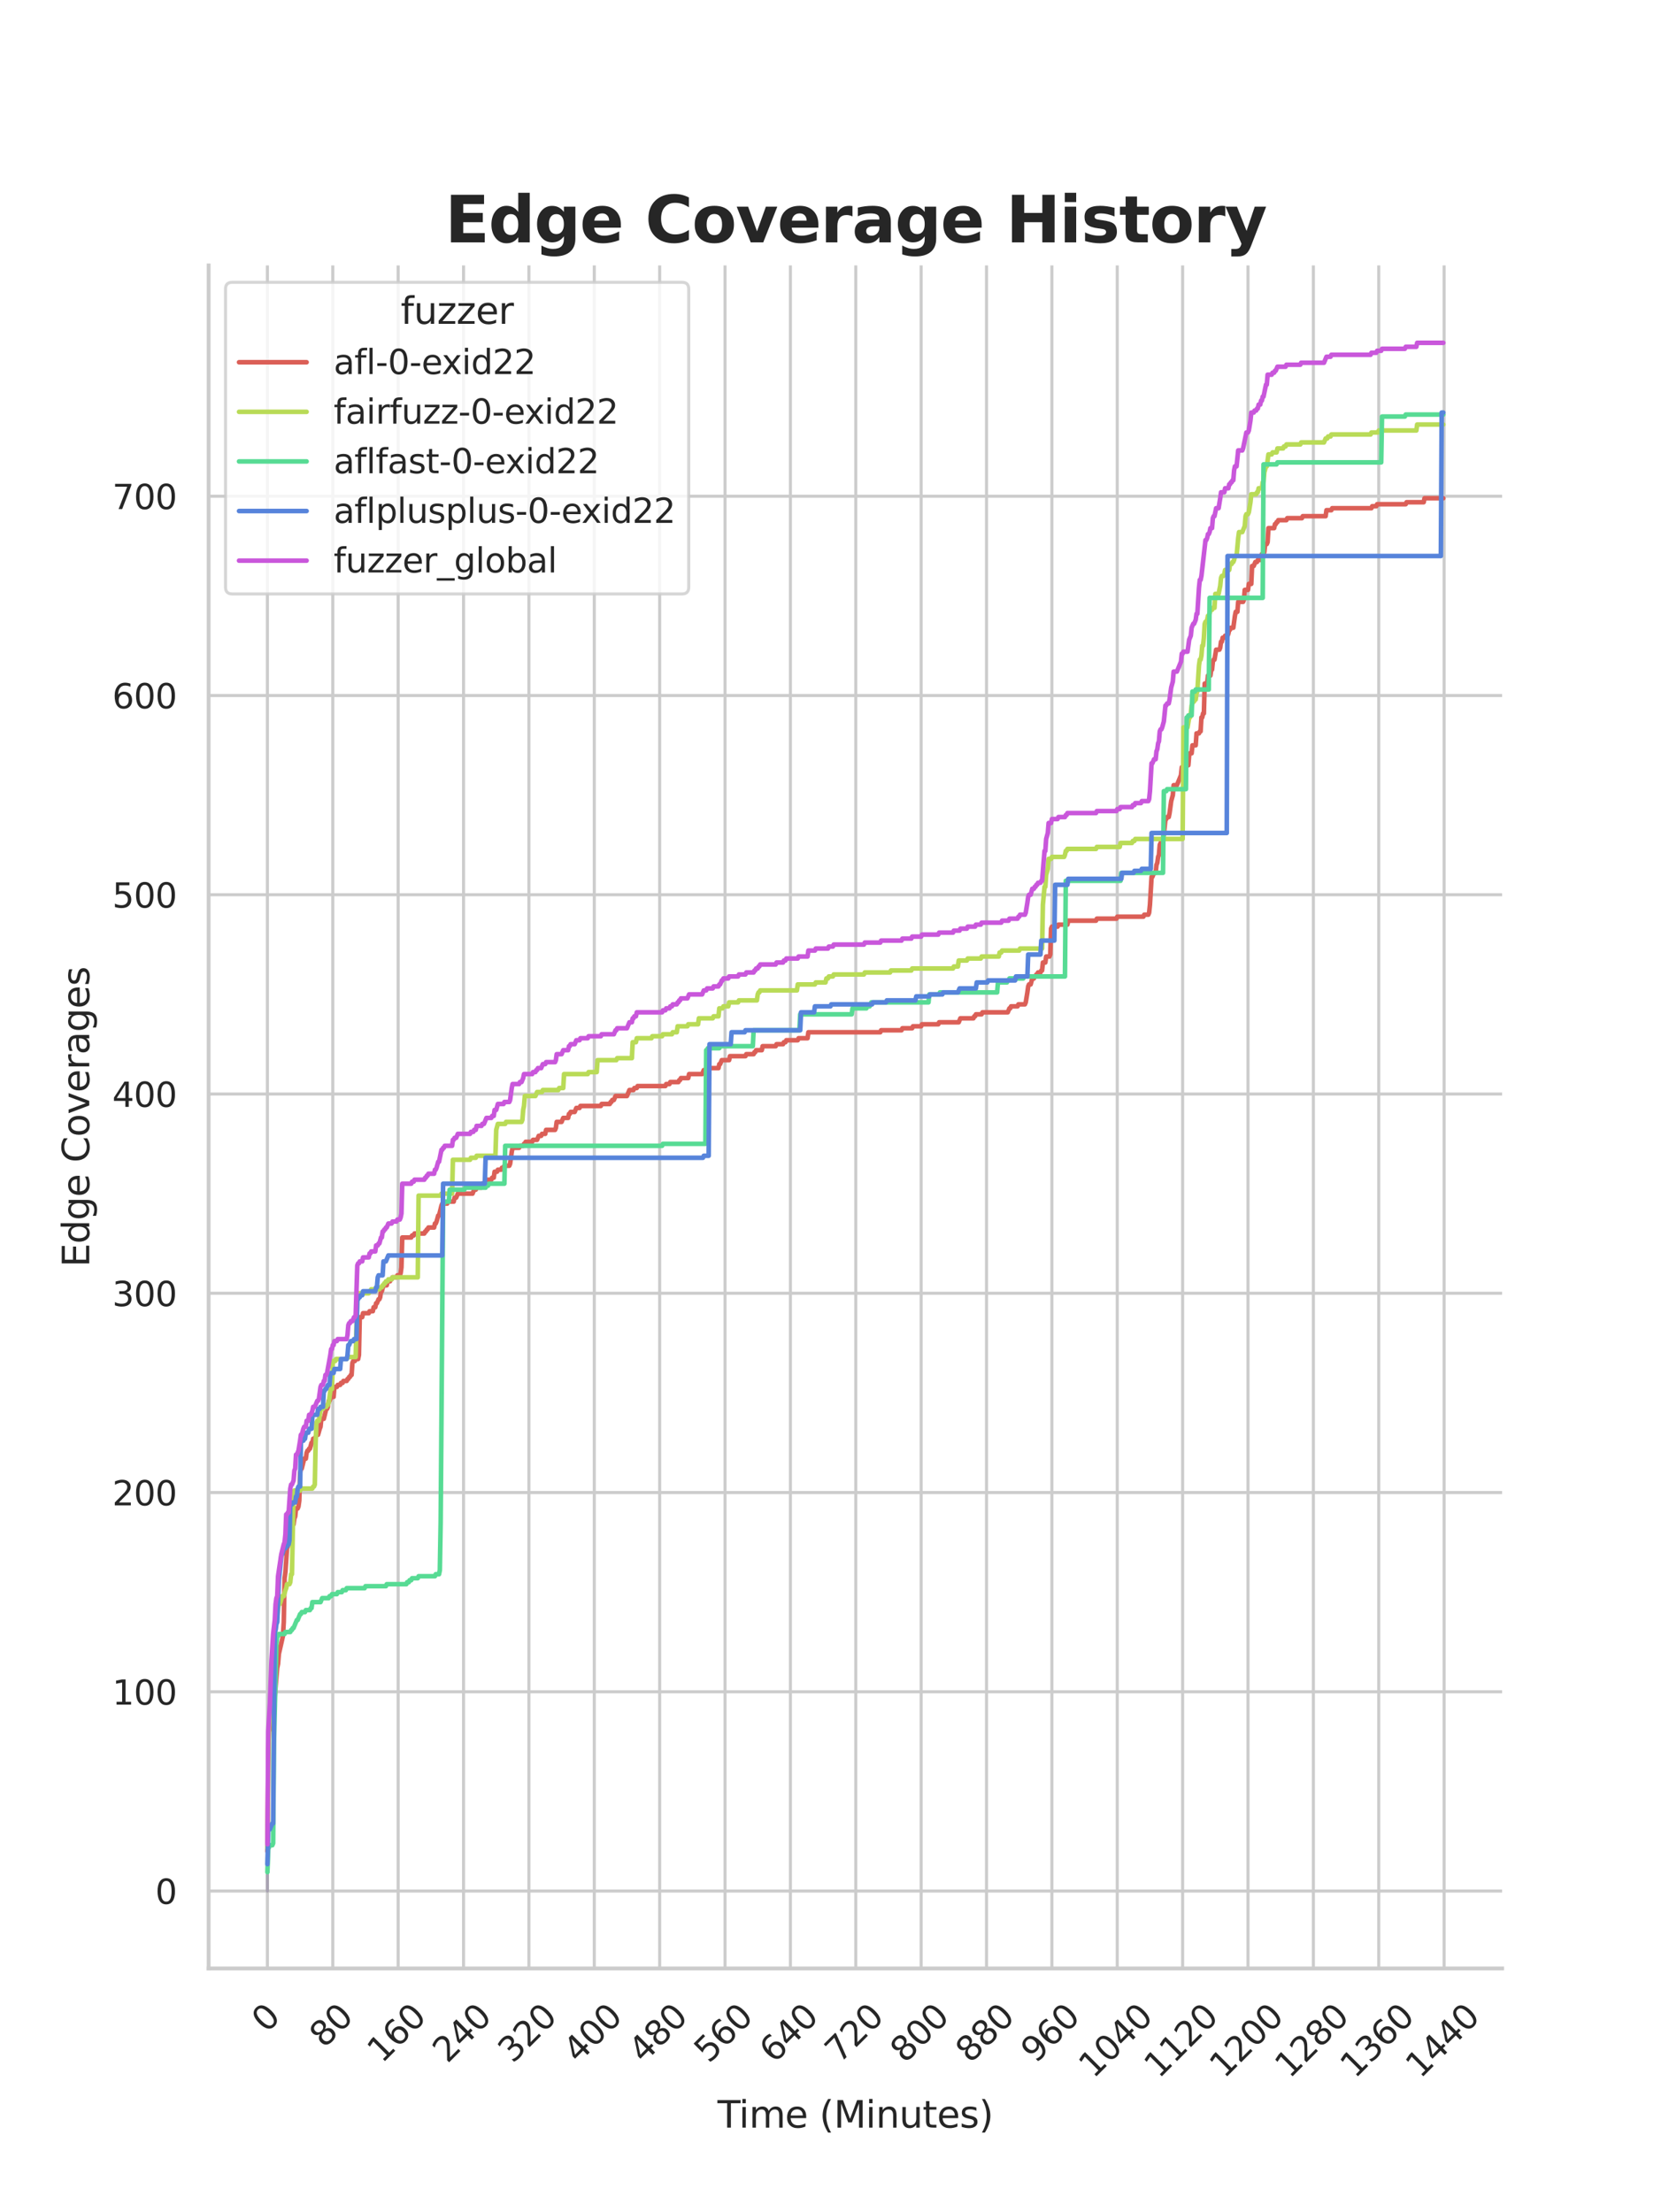 <?xml version="1.0" encoding="utf-8" standalone="no"?>
<!DOCTYPE svg PUBLIC "-//W3C//DTD SVG 1.1//EN"
  "http://www.w3.org/Graphics/SVG/1.1/DTD/svg11.dtd">
<svg xmlns:xlink="http://www.w3.org/1999/xlink" width="434.7pt" height="576pt" viewBox="0 0 434.7 576" xmlns="http://www.w3.org/2000/svg" version="1.1">
 <defs>
  <style type="text/css">*{stroke-linejoin: round; stroke-linecap: butt}</style>
 </defs>
 <g id="figure_1">
  <g id="patch_1">
   <path d="M 0 576 
L 434.7 576 
L 434.7 0 
L 0 0 
z
" style="fill: #ffffff"/>
  </g>
  <g id="axes_1">
   <g id="patch_2">
    <path d="M 54.337 512.64 
L 391.23 512.64 
L 391.23 69.12 
L 54.337 69.12 
z
" style="fill: #ffffff"/>
   </g>
   <g id="matplotlib.axis_1">
    <g id="xtick_1">
     <g id="line2d_1">
      <path d="M 69.651 512.64 
L 69.651 69.12 
" clip-path="url(#p60b58e7d82)" style="fill: none; stroke: #cccccc; stroke-width: 0.8; stroke-linecap: round"/>
     </g>
     <g id="text_1">
      <!-- 0 -->
      <g style="fill: #262626" transform="translate(69.388 529.627)rotate(-45)scale(0.088 -0.088)">
       <defs>
        <path id="DejaVuSans-30" d="M 2034 4250 
Q 1547 4250 1301 3770 
Q 1056 3291 1056 2328 
Q 1056 1369 1301 889 
Q 1547 409 2034 409 
Q 2525 409 2770 889 
Q 3016 1369 3016 2328 
Q 3016 3291 2770 3770 
Q 2525 4250 2034 4250 
z
M 2034 4750 
Q 2819 4750 3233 4129 
Q 3647 3509 3647 2328 
Q 3647 1150 3233 529 
Q 2819 -91 2034 -91 
Q 1250 -91 836 529 
Q 422 1150 422 2328 
Q 422 3509 836 4129 
Q 1250 4750 2034 4750 
z
" transform="scale(0.016)"/>
       </defs>
       <use xlink:href="#DejaVuSans-30"/>
      </g>
     </g>
    </g>
    <g id="xtick_2">
     <g id="line2d_2">
      <path d="M 86.677 512.64 
L 86.677 69.12 
" clip-path="url(#p60b58e7d82)" style="fill: none; stroke: #cccccc; stroke-width: 0.8; stroke-linecap: round"/>
     </g>
     <g id="text_2">
      <!-- 80 -->
      <g style="fill: #262626" transform="translate(84.435 533.586)rotate(-45)scale(0.088 -0.088)">
       <defs>
        <path id="DejaVuSans-38" d="M 2034 2216 
Q 1584 2216 1326 1975 
Q 1069 1734 1069 1313 
Q 1069 891 1326 650 
Q 1584 409 2034 409 
Q 2484 409 2743 651 
Q 3003 894 3003 1313 
Q 3003 1734 2745 1975 
Q 2488 2216 2034 2216 
z
M 1403 2484 
Q 997 2584 770 2862 
Q 544 3141 544 3541 
Q 544 4100 942 4425 
Q 1341 4750 2034 4750 
Q 2731 4750 3128 4425 
Q 3525 4100 3525 3541 
Q 3525 3141 3298 2862 
Q 3072 2584 2669 2484 
Q 3125 2378 3379 2068 
Q 3634 1759 3634 1313 
Q 3634 634 3220 271 
Q 2806 -91 2034 -91 
Q 1263 -91 848 271 
Q 434 634 434 1313 
Q 434 1759 690 2068 
Q 947 2378 1403 2484 
z
M 1172 3481 
Q 1172 3119 1398 2916 
Q 1625 2713 2034 2713 
Q 2441 2713 2670 2916 
Q 2900 3119 2900 3481 
Q 2900 3844 2670 4047 
Q 2441 4250 2034 4250 
Q 1625 4250 1398 4047 
Q 1172 3844 1172 3481 
z
" transform="scale(0.016)"/>
       </defs>
       <use xlink:href="#DejaVuSans-38"/>
       <use xlink:href="#DejaVuSans-30" x="63.623"/>
      </g>
     </g>
    </g>
    <g id="xtick_3">
     <g id="line2d_3">
      <path d="M 103.704 512.64 
L 103.704 69.12 
" clip-path="url(#p60b58e7d82)" style="fill: none; stroke: #cccccc; stroke-width: 0.8; stroke-linecap: round"/>
     </g>
     <g id="text_3">
      <!-- 160 -->
      <g style="fill: #262626" transform="translate(99.482 537.545)rotate(-45)scale(0.088 -0.088)">
       <defs>
        <path id="DejaVuSans-31" d="M 794 531 
L 1825 531 
L 1825 4091 
L 703 3866 
L 703 4441 
L 1819 4666 
L 2450 4666 
L 2450 531 
L 3481 531 
L 3481 0 
L 794 0 
L 794 531 
z
" transform="scale(0.016)"/>
        <path id="DejaVuSans-36" d="M 2113 2584 
Q 1688 2584 1439 2293 
Q 1191 2003 1191 1497 
Q 1191 994 1439 701 
Q 1688 409 2113 409 
Q 2538 409 2786 701 
Q 3034 994 3034 1497 
Q 3034 2003 2786 2293 
Q 2538 2584 2113 2584 
z
M 3366 4563 
L 3366 3988 
Q 3128 4100 2886 4159 
Q 2644 4219 2406 4219 
Q 1781 4219 1451 3797 
Q 1122 3375 1075 2522 
Q 1259 2794 1537 2939 
Q 1816 3084 2150 3084 
Q 2853 3084 3261 2657 
Q 3669 2231 3669 1497 
Q 3669 778 3244 343 
Q 2819 -91 2113 -91 
Q 1303 -91 875 529 
Q 447 1150 447 2328 
Q 447 3434 972 4092 
Q 1497 4750 2381 4750 
Q 2619 4750 2861 4703 
Q 3103 4656 3366 4563 
z
" transform="scale(0.016)"/>
       </defs>
       <use xlink:href="#DejaVuSans-31"/>
       <use xlink:href="#DejaVuSans-36" x="63.623"/>
       <use xlink:href="#DejaVuSans-30" x="127.246"/>
      </g>
     </g>
    </g>
    <g id="xtick_4">
     <g id="line2d_4">
      <path d="M 120.731 512.64 
L 120.731 69.12 
" clip-path="url(#p60b58e7d82)" style="fill: none; stroke: #cccccc; stroke-width: 0.8; stroke-linecap: round"/>
     </g>
     <g id="text_4">
      <!-- 240 -->
      <g style="fill: #262626" transform="translate(116.509 537.545)rotate(-45)scale(0.088 -0.088)">
       <defs>
        <path id="DejaVuSans-32" d="M 1228 531 
L 3431 531 
L 3431 0 
L 469 0 
L 469 531 
Q 828 903 1448 1529 
Q 2069 2156 2228 2338 
Q 2531 2678 2651 2914 
Q 2772 3150 2772 3378 
Q 2772 3750 2511 3984 
Q 2250 4219 1831 4219 
Q 1534 4219 1204 4116 
Q 875 4013 500 3803 
L 500 4441 
Q 881 4594 1212 4672 
Q 1544 4750 1819 4750 
Q 2544 4750 2975 4387 
Q 3406 4025 3406 3419 
Q 3406 3131 3298 2873 
Q 3191 2616 2906 2266 
Q 2828 2175 2409 1742 
Q 1991 1309 1228 531 
z
" transform="scale(0.016)"/>
        <path id="DejaVuSans-34" d="M 2419 4116 
L 825 1625 
L 2419 1625 
L 2419 4116 
z
M 2253 4666 
L 3047 4666 
L 3047 1625 
L 3713 1625 
L 3713 1100 
L 3047 1100 
L 3047 0 
L 2419 0 
L 2419 1100 
L 313 1100 
L 313 1709 
L 2253 4666 
z
" transform="scale(0.016)"/>
       </defs>
       <use xlink:href="#DejaVuSans-32"/>
       <use xlink:href="#DejaVuSans-34" x="63.623"/>
       <use xlink:href="#DejaVuSans-30" x="127.246"/>
      </g>
     </g>
    </g>
    <g id="xtick_5">
     <g id="line2d_5">
      <path d="M 137.757 512.64 
L 137.757 69.12 
" clip-path="url(#p60b58e7d82)" style="fill: none; stroke: #cccccc; stroke-width: 0.8; stroke-linecap: round"/>
     </g>
     <g id="text_5">
      <!-- 320 -->
      <g style="fill: #262626" transform="translate(133.536 537.545)rotate(-45)scale(0.088 -0.088)">
       <defs>
        <path id="DejaVuSans-33" d="M 2597 2516 
Q 3050 2419 3304 2112 
Q 3559 1806 3559 1356 
Q 3559 666 3084 287 
Q 2609 -91 1734 -91 
Q 1441 -91 1130 -33 
Q 819 25 488 141 
L 488 750 
Q 750 597 1062 519 
Q 1375 441 1716 441 
Q 2309 441 2620 675 
Q 2931 909 2931 1356 
Q 2931 1769 2642 2001 
Q 2353 2234 1838 2234 
L 1294 2234 
L 1294 2753 
L 1863 2753 
Q 2328 2753 2575 2939 
Q 2822 3125 2822 3475 
Q 2822 3834 2567 4026 
Q 2313 4219 1838 4219 
Q 1578 4219 1281 4162 
Q 984 4106 628 3988 
L 628 4550 
Q 988 4650 1302 4700 
Q 1616 4750 1894 4750 
Q 2613 4750 3031 4423 
Q 3450 4097 3450 3541 
Q 3450 3153 3228 2886 
Q 3006 2619 2597 2516 
z
" transform="scale(0.016)"/>
       </defs>
       <use xlink:href="#DejaVuSans-33"/>
       <use xlink:href="#DejaVuSans-32" x="63.623"/>
       <use xlink:href="#DejaVuSans-30" x="127.246"/>
      </g>
     </g>
    </g>
    <g id="xtick_6">
     <g id="line2d_6">
      <path d="M 154.784 512.64 
L 154.784 69.12 
" clip-path="url(#p60b58e7d82)" style="fill: none; stroke: #cccccc; stroke-width: 0.8; stroke-linecap: round"/>
     </g>
     <g id="text_6">
      <!-- 400 -->
      <g style="fill: #262626" transform="translate(150.562 537.545)rotate(-45)scale(0.088 -0.088)">
       <use xlink:href="#DejaVuSans-34"/>
       <use xlink:href="#DejaVuSans-30" x="63.623"/>
       <use xlink:href="#DejaVuSans-30" x="127.246"/>
      </g>
     </g>
    </g>
    <g id="xtick_7">
     <g id="line2d_7">
      <path d="M 171.81 512.64 
L 171.81 69.12 
" clip-path="url(#p60b58e7d82)" style="fill: none; stroke: #cccccc; stroke-width: 0.8; stroke-linecap: round"/>
     </g>
     <g id="text_7">
      <!-- 480 -->
      <g style="fill: #262626" transform="translate(167.589 537.545)rotate(-45)scale(0.088 -0.088)">
       <use xlink:href="#DejaVuSans-34"/>
       <use xlink:href="#DejaVuSans-38" x="63.623"/>
       <use xlink:href="#DejaVuSans-30" x="127.246"/>
      </g>
     </g>
    </g>
    <g id="xtick_8">
     <g id="line2d_8">
      <path d="M 188.837 512.64 
L 188.837 69.12 
" clip-path="url(#p60b58e7d82)" style="fill: none; stroke: #cccccc; stroke-width: 0.8; stroke-linecap: round"/>
     </g>
     <g id="text_8">
      <!-- 560 -->
      <g style="fill: #262626" transform="translate(184.615 537.545)rotate(-45)scale(0.088 -0.088)">
       <defs>
        <path id="DejaVuSans-35" d="M 691 4666 
L 3169 4666 
L 3169 4134 
L 1269 4134 
L 1269 2991 
Q 1406 3038 1543 3061 
Q 1681 3084 1819 3084 
Q 2600 3084 3056 2656 
Q 3513 2228 3513 1497 
Q 3513 744 3044 326 
Q 2575 -91 1722 -91 
Q 1428 -91 1123 -41 
Q 819 9 494 109 
L 494 744 
Q 775 591 1075 516 
Q 1375 441 1709 441 
Q 2250 441 2565 725 
Q 2881 1009 2881 1497 
Q 2881 1984 2565 2268 
Q 2250 2553 1709 2553 
Q 1456 2553 1204 2497 
Q 953 2441 691 2322 
L 691 4666 
z
" transform="scale(0.016)"/>
       </defs>
       <use xlink:href="#DejaVuSans-35"/>
       <use xlink:href="#DejaVuSans-36" x="63.623"/>
       <use xlink:href="#DejaVuSans-30" x="127.246"/>
      </g>
     </g>
    </g>
    <g id="xtick_9">
     <g id="line2d_9">
      <path d="M 205.864 512.64 
L 205.864 69.12 
" clip-path="url(#p60b58e7d82)" style="fill: none; stroke: #cccccc; stroke-width: 0.8; stroke-linecap: round"/>
     </g>
     <g id="text_9">
      <!-- 640 -->
      <g style="fill: #262626" transform="translate(201.642 537.545)rotate(-45)scale(0.088 -0.088)">
       <use xlink:href="#DejaVuSans-36"/>
       <use xlink:href="#DejaVuSans-34" x="63.623"/>
       <use xlink:href="#DejaVuSans-30" x="127.246"/>
      </g>
     </g>
    </g>
    <g id="xtick_10">
     <g id="line2d_10">
      <path d="M 222.89 512.64 
L 222.89 69.12 
" clip-path="url(#p60b58e7d82)" style="fill: none; stroke: #cccccc; stroke-width: 0.8; stroke-linecap: round"/>
     </g>
     <g id="text_10">
      <!-- 720 -->
      <g style="fill: #262626" transform="translate(218.669 537.545)rotate(-45)scale(0.088 -0.088)">
       <defs>
        <path id="DejaVuSans-37" d="M 525 4666 
L 3525 4666 
L 3525 4397 
L 1831 0 
L 1172 0 
L 2766 4134 
L 525 4134 
L 525 4666 
z
" transform="scale(0.016)"/>
       </defs>
       <use xlink:href="#DejaVuSans-37"/>
       <use xlink:href="#DejaVuSans-32" x="63.623"/>
       <use xlink:href="#DejaVuSans-30" x="127.246"/>
      </g>
     </g>
    </g>
    <g id="xtick_11">
     <g id="line2d_11">
      <path d="M 239.917 512.64 
L 239.917 69.12 
" clip-path="url(#p60b58e7d82)" style="fill: none; stroke: #cccccc; stroke-width: 0.8; stroke-linecap: round"/>
     </g>
     <g id="text_11">
      <!-- 800 -->
      <g style="fill: #262626" transform="translate(235.695 537.545)rotate(-45)scale(0.088 -0.088)">
       <use xlink:href="#DejaVuSans-38"/>
       <use xlink:href="#DejaVuSans-30" x="63.623"/>
       <use xlink:href="#DejaVuSans-30" x="127.246"/>
      </g>
     </g>
    </g>
    <g id="xtick_12">
     <g id="line2d_12">
      <path d="M 256.943 512.64 
L 256.943 69.12 
" clip-path="url(#p60b58e7d82)" style="fill: none; stroke: #cccccc; stroke-width: 0.8; stroke-linecap: round"/>
     </g>
     <g id="text_12">
      <!-- 880 -->
      <g style="fill: #262626" transform="translate(252.722 537.545)rotate(-45)scale(0.088 -0.088)">
       <use xlink:href="#DejaVuSans-38"/>
       <use xlink:href="#DejaVuSans-38" x="63.623"/>
       <use xlink:href="#DejaVuSans-30" x="127.246"/>
      </g>
     </g>
    </g>
    <g id="xtick_13">
     <g id="line2d_13">
      <path d="M 273.97 512.64 
L 273.97 69.12 
" clip-path="url(#p60b58e7d82)" style="fill: none; stroke: #cccccc; stroke-width: 0.8; stroke-linecap: round"/>
     </g>
     <g id="text_13">
      <!-- 960 -->
      <g style="fill: #262626" transform="translate(269.748 537.545)rotate(-45)scale(0.088 -0.088)">
       <defs>
        <path id="DejaVuSans-39" d="M 703 97 
L 703 672 
Q 941 559 1184 500 
Q 1428 441 1663 441 
Q 2288 441 2617 861 
Q 2947 1281 2994 2138 
Q 2813 1869 2534 1725 
Q 2256 1581 1919 1581 
Q 1219 1581 811 2004 
Q 403 2428 403 3163 
Q 403 3881 828 4315 
Q 1253 4750 1959 4750 
Q 2769 4750 3195 4129 
Q 3622 3509 3622 2328 
Q 3622 1225 3098 567 
Q 2575 -91 1691 -91 
Q 1453 -91 1209 -44 
Q 966 3 703 97 
z
M 1959 2075 
Q 2384 2075 2632 2365 
Q 2881 2656 2881 3163 
Q 2881 3666 2632 3958 
Q 2384 4250 1959 4250 
Q 1534 4250 1286 3958 
Q 1038 3666 1038 3163 
Q 1038 2656 1286 2365 
Q 1534 2075 1959 2075 
z
" transform="scale(0.016)"/>
       </defs>
       <use xlink:href="#DejaVuSans-39"/>
       <use xlink:href="#DejaVuSans-36" x="63.623"/>
       <use xlink:href="#DejaVuSans-30" x="127.246"/>
      </g>
     </g>
    </g>
    <g id="xtick_14">
     <g id="line2d_14">
      <path d="M 290.997 512.64 
L 290.997 69.12 
" clip-path="url(#p60b58e7d82)" style="fill: none; stroke: #cccccc; stroke-width: 0.8; stroke-linecap: round"/>
     </g>
     <g id="text_14">
      <!-- 1040 -->
      <g style="fill: #262626" transform="translate(284.795 541.505)rotate(-45)scale(0.088 -0.088)">
       <use xlink:href="#DejaVuSans-31"/>
       <use xlink:href="#DejaVuSans-30" x="63.623"/>
       <use xlink:href="#DejaVuSans-34" x="127.246"/>
       <use xlink:href="#DejaVuSans-30" x="190.869"/>
      </g>
     </g>
    </g>
    <g id="xtick_15">
     <g id="line2d_15">
      <path d="M 308.023 512.64 
L 308.023 69.12 
" clip-path="url(#p60b58e7d82)" style="fill: none; stroke: #cccccc; stroke-width: 0.8; stroke-linecap: round"/>
     </g>
     <g id="text_15">
      <!-- 1120 -->
      <g style="fill: #262626" transform="translate(301.822 541.505)rotate(-45)scale(0.088 -0.088)">
       <use xlink:href="#DejaVuSans-31"/>
       <use xlink:href="#DejaVuSans-31" x="63.623"/>
       <use xlink:href="#DejaVuSans-32" x="127.246"/>
       <use xlink:href="#DejaVuSans-30" x="190.869"/>
      </g>
     </g>
    </g>
    <g id="xtick_16">
     <g id="line2d_16">
      <path d="M 325.05 512.64 
L 325.05 69.12 
" clip-path="url(#p60b58e7d82)" style="fill: none; stroke: #cccccc; stroke-width: 0.8; stroke-linecap: round"/>
     </g>
     <g id="text_16">
      <!-- 1200 -->
      <g style="fill: #262626" transform="translate(318.849 541.505)rotate(-45)scale(0.088 -0.088)">
       <use xlink:href="#DejaVuSans-31"/>
       <use xlink:href="#DejaVuSans-32" x="63.623"/>
       <use xlink:href="#DejaVuSans-30" x="127.246"/>
       <use xlink:href="#DejaVuSans-30" x="190.869"/>
      </g>
     </g>
    </g>
    <g id="xtick_17">
     <g id="line2d_17">
      <path d="M 342.076 512.64 
L 342.076 69.12 
" clip-path="url(#p60b58e7d82)" style="fill: none; stroke: #cccccc; stroke-width: 0.8; stroke-linecap: round"/>
     </g>
     <g id="text_17">
      <!-- 1280 -->
      <g style="fill: #262626" transform="translate(335.875 541.505)rotate(-45)scale(0.088 -0.088)">
       <use xlink:href="#DejaVuSans-31"/>
       <use xlink:href="#DejaVuSans-32" x="63.623"/>
       <use xlink:href="#DejaVuSans-38" x="127.246"/>
       <use xlink:href="#DejaVuSans-30" x="190.869"/>
      </g>
     </g>
    </g>
    <g id="xtick_18">
     <g id="line2d_18">
      <path d="M 359.103 512.64 
L 359.103 69.12 
" clip-path="url(#p60b58e7d82)" style="fill: none; stroke: #cccccc; stroke-width: 0.8; stroke-linecap: round"/>
     </g>
     <g id="text_18">
      <!-- 1360 -->
      <g style="fill: #262626" transform="translate(352.902 541.505)rotate(-45)scale(0.088 -0.088)">
       <use xlink:href="#DejaVuSans-31"/>
       <use xlink:href="#DejaVuSans-33" x="63.623"/>
       <use xlink:href="#DejaVuSans-36" x="127.246"/>
       <use xlink:href="#DejaVuSans-30" x="190.869"/>
      </g>
     </g>
    </g>
    <g id="xtick_19">
     <g id="line2d_19">
      <path d="M 376.13 512.64 
L 376.13 69.12 
" clip-path="url(#p60b58e7d82)" style="fill: none; stroke: #cccccc; stroke-width: 0.8; stroke-linecap: round"/>
     </g>
     <g id="text_19">
      <!-- 1440 -->
      <g style="fill: #262626" transform="translate(369.928 541.505)rotate(-45)scale(0.088 -0.088)">
       <use xlink:href="#DejaVuSans-31"/>
       <use xlink:href="#DejaVuSans-34" x="63.623"/>
       <use xlink:href="#DejaVuSans-34" x="127.246"/>
       <use xlink:href="#DejaVuSans-30" x="190.869"/>
      </g>
     </g>
    </g>
    <g id="text_20">
     <!-- Time (Minutes) -->
     <g style="fill: #262626" transform="translate(186.874 554.093)scale(0.096 -0.096)">
      <defs>
       <path id="DejaVuSans-54" d="M -19 4666 
L 3928 4666 
L 3928 4134 
L 2272 4134 
L 2272 0 
L 1638 0 
L 1638 4134 
L -19 4134 
L -19 4666 
z
" transform="scale(0.016)"/>
       <path id="DejaVuSans-69" d="M 603 3500 
L 1178 3500 
L 1178 0 
L 603 0 
L 603 3500 
z
M 603 4863 
L 1178 4863 
L 1178 4134 
L 603 4134 
L 603 4863 
z
" transform="scale(0.016)"/>
       <path id="DejaVuSans-6d" d="M 3328 2828 
Q 3544 3216 3844 3400 
Q 4144 3584 4550 3584 
Q 5097 3584 5394 3201 
Q 5691 2819 5691 2113 
L 5691 0 
L 5113 0 
L 5113 2094 
Q 5113 2597 4934 2840 
Q 4756 3084 4391 3084 
Q 3944 3084 3684 2787 
Q 3425 2491 3425 1978 
L 3425 0 
L 2847 0 
L 2847 2094 
Q 2847 2600 2669 2842 
Q 2491 3084 2119 3084 
Q 1678 3084 1418 2786 
Q 1159 2488 1159 1978 
L 1159 0 
L 581 0 
L 581 3500 
L 1159 3500 
L 1159 2956 
Q 1356 3278 1631 3431 
Q 1906 3584 2284 3584 
Q 2666 3584 2933 3390 
Q 3200 3197 3328 2828 
z
" transform="scale(0.016)"/>
       <path id="DejaVuSans-65" d="M 3597 1894 
L 3597 1613 
L 953 1613 
Q 991 1019 1311 708 
Q 1631 397 2203 397 
Q 2534 397 2845 478 
Q 3156 559 3463 722 
L 3463 178 
Q 3153 47 2828 -22 
Q 2503 -91 2169 -91 
Q 1331 -91 842 396 
Q 353 884 353 1716 
Q 353 2575 817 3079 
Q 1281 3584 2069 3584 
Q 2775 3584 3186 3129 
Q 3597 2675 3597 1894 
z
M 3022 2063 
Q 3016 2534 2758 2815 
Q 2500 3097 2075 3097 
Q 1594 3097 1305 2825 
Q 1016 2553 972 2059 
L 3022 2063 
z
" transform="scale(0.016)"/>
       <path id="DejaVuSans-20" transform="scale(0.016)"/>
       <path id="DejaVuSans-28" d="M 1984 4856 
Q 1566 4138 1362 3434 
Q 1159 2731 1159 2009 
Q 1159 1288 1364 580 
Q 1569 -128 1984 -844 
L 1484 -844 
Q 1016 -109 783 600 
Q 550 1309 550 2009 
Q 550 2706 781 3412 
Q 1013 4119 1484 4856 
L 1984 4856 
z
" transform="scale(0.016)"/>
       <path id="DejaVuSans-4d" d="M 628 4666 
L 1569 4666 
L 2759 1491 
L 3956 4666 
L 4897 4666 
L 4897 0 
L 4281 0 
L 4281 4097 
L 3078 897 
L 2444 897 
L 1241 4097 
L 1241 0 
L 628 0 
L 628 4666 
z
" transform="scale(0.016)"/>
       <path id="DejaVuSans-6e" d="M 3513 2113 
L 3513 0 
L 2938 0 
L 2938 2094 
Q 2938 2591 2744 2837 
Q 2550 3084 2163 3084 
Q 1697 3084 1428 2787 
Q 1159 2491 1159 1978 
L 1159 0 
L 581 0 
L 581 3500 
L 1159 3500 
L 1159 2956 
Q 1366 3272 1645 3428 
Q 1925 3584 2291 3584 
Q 2894 3584 3203 3211 
Q 3513 2838 3513 2113 
z
" transform="scale(0.016)"/>
       <path id="DejaVuSans-75" d="M 544 1381 
L 544 3500 
L 1119 3500 
L 1119 1403 
Q 1119 906 1312 657 
Q 1506 409 1894 409 
Q 2359 409 2629 706 
Q 2900 1003 2900 1516 
L 2900 3500 
L 3475 3500 
L 3475 0 
L 2900 0 
L 2900 538 
Q 2691 219 2414 64 
Q 2138 -91 1772 -91 
Q 1169 -91 856 284 
Q 544 659 544 1381 
z
M 1991 3584 
L 1991 3584 
z
" transform="scale(0.016)"/>
       <path id="DejaVuSans-74" d="M 1172 4494 
L 1172 3500 
L 2356 3500 
L 2356 3053 
L 1172 3053 
L 1172 1153 
Q 1172 725 1289 603 
Q 1406 481 1766 481 
L 2356 481 
L 2356 0 
L 1766 0 
Q 1100 0 847 248 
Q 594 497 594 1153 
L 594 3053 
L 172 3053 
L 172 3500 
L 594 3500 
L 594 4494 
L 1172 4494 
z
" transform="scale(0.016)"/>
       <path id="DejaVuSans-73" d="M 2834 3397 
L 2834 2853 
Q 2591 2978 2328 3040 
Q 2066 3103 1784 3103 
Q 1356 3103 1142 2972 
Q 928 2841 928 2578 
Q 928 2378 1081 2264 
Q 1234 2150 1697 2047 
L 1894 2003 
Q 2506 1872 2764 1633 
Q 3022 1394 3022 966 
Q 3022 478 2636 193 
Q 2250 -91 1575 -91 
Q 1294 -91 989 -36 
Q 684 19 347 128 
L 347 722 
Q 666 556 975 473 
Q 1284 391 1588 391 
Q 1994 391 2212 530 
Q 2431 669 2431 922 
Q 2431 1156 2273 1281 
Q 2116 1406 1581 1522 
L 1381 1569 
Q 847 1681 609 1914 
Q 372 2147 372 2553 
Q 372 3047 722 3315 
Q 1072 3584 1716 3584 
Q 2034 3584 2315 3537 
Q 2597 3491 2834 3397 
z
" transform="scale(0.016)"/>
       <path id="DejaVuSans-29" d="M 513 4856 
L 1013 4856 
Q 1481 4119 1714 3412 
Q 1947 2706 1947 2009 
Q 1947 1309 1714 600 
Q 1481 -109 1013 -844 
L 513 -844 
Q 928 -128 1133 580 
Q 1338 1288 1338 2009 
Q 1338 2731 1133 3434 
Q 928 4138 513 4856 
z
" transform="scale(0.016)"/>
      </defs>
      <use xlink:href="#DejaVuSans-54"/>
      <use xlink:href="#DejaVuSans-69" x="57.959"/>
      <use xlink:href="#DejaVuSans-6d" x="85.742"/>
      <use xlink:href="#DejaVuSans-65" x="183.154"/>
      <use xlink:href="#DejaVuSans-20" x="244.678"/>
      <use xlink:href="#DejaVuSans-28" x="276.465"/>
      <use xlink:href="#DejaVuSans-4d" x="315.479"/>
      <use xlink:href="#DejaVuSans-69" x="401.758"/>
      <use xlink:href="#DejaVuSans-6e" x="429.541"/>
      <use xlink:href="#DejaVuSans-75" x="492.92"/>
      <use xlink:href="#DejaVuSans-74" x="556.299"/>
      <use xlink:href="#DejaVuSans-65" x="595.508"/>
      <use xlink:href="#DejaVuSans-73" x="657.031"/>
      <use xlink:href="#DejaVuSans-29" x="709.131"/>
     </g>
    </g>
   </g>
   <g id="matplotlib.axis_2">
    <g id="ytick_1">
     <g id="line2d_20">
      <path d="M 54.337 492.48 
L 391.23 492.48 
" clip-path="url(#p60b58e7d82)" style="fill: none; stroke: #cccccc; stroke-width: 0.8; stroke-linecap: round"/>
     </g>
     <g id="text_21">
      <!-- 0 -->
      <g style="fill: #262626" transform="translate(40.438 495.823)scale(0.088 -0.088)">
       <use xlink:href="#DejaVuSans-30"/>
      </g>
     </g>
    </g>
    <g id="ytick_2">
     <g id="line2d_21">
      <path d="M 54.337 440.588 
L 391.23 440.588 
" clip-path="url(#p60b58e7d82)" style="fill: none; stroke: #cccccc; stroke-width: 0.8; stroke-linecap: round"/>
     </g>
     <g id="text_22">
      <!-- 100 -->
      <g style="fill: #262626" transform="translate(29.241 443.931)scale(0.088 -0.088)">
       <use xlink:href="#DejaVuSans-31"/>
       <use xlink:href="#DejaVuSans-30" x="63.623"/>
       <use xlink:href="#DejaVuSans-30" x="127.246"/>
      </g>
     </g>
    </g>
    <g id="ytick_3">
     <g id="line2d_22">
      <path d="M 54.337 388.696 
L 391.23 388.696 
" clip-path="url(#p60b58e7d82)" style="fill: none; stroke: #cccccc; stroke-width: 0.8; stroke-linecap: round"/>
     </g>
     <g id="text_23">
      <!-- 200 -->
      <g style="fill: #262626" transform="translate(29.241 392.04)scale(0.088 -0.088)">
       <use xlink:href="#DejaVuSans-32"/>
       <use xlink:href="#DejaVuSans-30" x="63.623"/>
       <use xlink:href="#DejaVuSans-30" x="127.246"/>
      </g>
     </g>
    </g>
    <g id="ytick_4">
     <g id="line2d_23">
      <path d="M 54.337 336.804 
L 391.23 336.804 
" clip-path="url(#p60b58e7d82)" style="fill: none; stroke: #cccccc; stroke-width: 0.8; stroke-linecap: round"/>
     </g>
     <g id="text_24">
      <!-- 300 -->
      <g style="fill: #262626" transform="translate(29.241 340.148)scale(0.088 -0.088)">
       <use xlink:href="#DejaVuSans-33"/>
       <use xlink:href="#DejaVuSans-30" x="63.623"/>
       <use xlink:href="#DejaVuSans-30" x="127.246"/>
      </g>
     </g>
    </g>
    <g id="ytick_5">
     <g id="line2d_24">
      <path d="M 54.337 284.912 
L 391.23 284.912 
" clip-path="url(#p60b58e7d82)" style="fill: none; stroke: #cccccc; stroke-width: 0.8; stroke-linecap: round"/>
     </g>
     <g id="text_25">
      <!-- 400 -->
      <g style="fill: #262626" transform="translate(29.241 288.256)scale(0.088 -0.088)">
       <use xlink:href="#DejaVuSans-34"/>
       <use xlink:href="#DejaVuSans-30" x="63.623"/>
       <use xlink:href="#DejaVuSans-30" x="127.246"/>
      </g>
     </g>
    </g>
    <g id="ytick_6">
     <g id="line2d_25">
      <path d="M 54.337 233.021 
L 391.23 233.021 
" clip-path="url(#p60b58e7d82)" style="fill: none; stroke: #cccccc; stroke-width: 0.8; stroke-linecap: round"/>
     </g>
     <g id="text_26">
      <!-- 500 -->
      <g style="fill: #262626" transform="translate(29.241 236.364)scale(0.088 -0.088)">
       <use xlink:href="#DejaVuSans-35"/>
       <use xlink:href="#DejaVuSans-30" x="63.623"/>
       <use xlink:href="#DejaVuSans-30" x="127.246"/>
      </g>
     </g>
    </g>
    <g id="ytick_7">
     <g id="line2d_26">
      <path d="M 54.337 181.129 
L 391.23 181.129 
" clip-path="url(#p60b58e7d82)" style="fill: none; stroke: #cccccc; stroke-width: 0.8; stroke-linecap: round"/>
     </g>
     <g id="text_27">
      <!-- 600 -->
      <g style="fill: #262626" transform="translate(29.241 184.472)scale(0.088 -0.088)">
       <use xlink:href="#DejaVuSans-36"/>
       <use xlink:href="#DejaVuSans-30" x="63.623"/>
       <use xlink:href="#DejaVuSans-30" x="127.246"/>
      </g>
     </g>
    </g>
    <g id="ytick_8">
     <g id="line2d_27">
      <path d="M 54.337 129.237 
L 391.23 129.237 
" clip-path="url(#p60b58e7d82)" style="fill: none; stroke: #cccccc; stroke-width: 0.8; stroke-linecap: round"/>
     </g>
     <g id="text_28">
      <!-- 700 -->
      <g style="fill: #262626" transform="translate(29.241 132.58)scale(0.088 -0.088)">
       <use xlink:href="#DejaVuSans-37"/>
       <use xlink:href="#DejaVuSans-30" x="63.623"/>
       <use xlink:href="#DejaVuSans-30" x="127.246"/>
      </g>
     </g>
    </g>
    <g id="text_29">
     <!-- Edge Coverages -->
     <g style="fill: #262626" transform="translate(23.244 329.986)rotate(-90)scale(0.096 -0.096)">
      <defs>
       <path id="DejaVuSans-45" d="M 628 4666 
L 3578 4666 
L 3578 4134 
L 1259 4134 
L 1259 2753 
L 3481 2753 
L 3481 2222 
L 1259 2222 
L 1259 531 
L 3634 531 
L 3634 0 
L 628 0 
L 628 4666 
z
" transform="scale(0.016)"/>
       <path id="DejaVuSans-64" d="M 2906 2969 
L 2906 4863 
L 3481 4863 
L 3481 0 
L 2906 0 
L 2906 525 
Q 2725 213 2448 61 
Q 2172 -91 1784 -91 
Q 1150 -91 751 415 
Q 353 922 353 1747 
Q 353 2572 751 3078 
Q 1150 3584 1784 3584 
Q 2172 3584 2448 3432 
Q 2725 3281 2906 2969 
z
M 947 1747 
Q 947 1113 1208 752 
Q 1469 391 1925 391 
Q 2381 391 2643 752 
Q 2906 1113 2906 1747 
Q 2906 2381 2643 2742 
Q 2381 3103 1925 3103 
Q 1469 3103 1208 2742 
Q 947 2381 947 1747 
z
" transform="scale(0.016)"/>
       <path id="DejaVuSans-67" d="M 2906 1791 
Q 2906 2416 2648 2759 
Q 2391 3103 1925 3103 
Q 1463 3103 1205 2759 
Q 947 2416 947 1791 
Q 947 1169 1205 825 
Q 1463 481 1925 481 
Q 2391 481 2648 825 
Q 2906 1169 2906 1791 
z
M 3481 434 
Q 3481 -459 3084 -895 
Q 2688 -1331 1869 -1331 
Q 1566 -1331 1297 -1286 
Q 1028 -1241 775 -1147 
L 775 -588 
Q 1028 -725 1275 -790 
Q 1522 -856 1778 -856 
Q 2344 -856 2625 -561 
Q 2906 -266 2906 331 
L 2906 616 
Q 2728 306 2450 153 
Q 2172 0 1784 0 
Q 1141 0 747 490 
Q 353 981 353 1791 
Q 353 2603 747 3093 
Q 1141 3584 1784 3584 
Q 2172 3584 2450 3431 
Q 2728 3278 2906 2969 
L 2906 3500 
L 3481 3500 
L 3481 434 
z
" transform="scale(0.016)"/>
       <path id="DejaVuSans-43" d="M 4122 4306 
L 4122 3641 
Q 3803 3938 3442 4084 
Q 3081 4231 2675 4231 
Q 1875 4231 1450 3742 
Q 1025 3253 1025 2328 
Q 1025 1406 1450 917 
Q 1875 428 2675 428 
Q 3081 428 3442 575 
Q 3803 722 4122 1019 
L 4122 359 
Q 3791 134 3420 21 
Q 3050 -91 2638 -91 
Q 1578 -91 968 557 
Q 359 1206 359 2328 
Q 359 3453 968 4101 
Q 1578 4750 2638 4750 
Q 3056 4750 3426 4639 
Q 3797 4528 4122 4306 
z
" transform="scale(0.016)"/>
       <path id="DejaVuSans-6f" d="M 1959 3097 
Q 1497 3097 1228 2736 
Q 959 2375 959 1747 
Q 959 1119 1226 758 
Q 1494 397 1959 397 
Q 2419 397 2687 759 
Q 2956 1122 2956 1747 
Q 2956 2369 2687 2733 
Q 2419 3097 1959 3097 
z
M 1959 3584 
Q 2709 3584 3137 3096 
Q 3566 2609 3566 1747 
Q 3566 888 3137 398 
Q 2709 -91 1959 -91 
Q 1206 -91 779 398 
Q 353 888 353 1747 
Q 353 2609 779 3096 
Q 1206 3584 1959 3584 
z
" transform="scale(0.016)"/>
       <path id="DejaVuSans-76" d="M 191 3500 
L 800 3500 
L 1894 563 
L 2988 3500 
L 3597 3500 
L 2284 0 
L 1503 0 
L 191 3500 
z
" transform="scale(0.016)"/>
       <path id="DejaVuSans-72" d="M 2631 2963 
Q 2534 3019 2420 3045 
Q 2306 3072 2169 3072 
Q 1681 3072 1420 2755 
Q 1159 2438 1159 1844 
L 1159 0 
L 581 0 
L 581 3500 
L 1159 3500 
L 1159 2956 
Q 1341 3275 1631 3429 
Q 1922 3584 2338 3584 
Q 2397 3584 2469 3576 
Q 2541 3569 2628 3553 
L 2631 2963 
z
" transform="scale(0.016)"/>
       <path id="DejaVuSans-61" d="M 2194 1759 
Q 1497 1759 1228 1600 
Q 959 1441 959 1056 
Q 959 750 1161 570 
Q 1363 391 1709 391 
Q 2188 391 2477 730 
Q 2766 1069 2766 1631 
L 2766 1759 
L 2194 1759 
z
M 3341 1997 
L 3341 0 
L 2766 0 
L 2766 531 
Q 2569 213 2275 61 
Q 1981 -91 1556 -91 
Q 1019 -91 701 211 
Q 384 513 384 1019 
Q 384 1609 779 1909 
Q 1175 2209 1959 2209 
L 2766 2209 
L 2766 2266 
Q 2766 2663 2505 2880 
Q 2244 3097 1772 3097 
Q 1472 3097 1187 3025 
Q 903 2953 641 2809 
L 641 3341 
Q 956 3463 1253 3523 
Q 1550 3584 1831 3584 
Q 2591 3584 2966 3190 
Q 3341 2797 3341 1997 
z
" transform="scale(0.016)"/>
      </defs>
      <use xlink:href="#DejaVuSans-45"/>
      <use xlink:href="#DejaVuSans-64" x="63.184"/>
      <use xlink:href="#DejaVuSans-67" x="126.66"/>
      <use xlink:href="#DejaVuSans-65" x="190.137"/>
      <use xlink:href="#DejaVuSans-20" x="251.66"/>
      <use xlink:href="#DejaVuSans-43" x="283.447"/>
      <use xlink:href="#DejaVuSans-6f" x="353.271"/>
      <use xlink:href="#DejaVuSans-76" x="414.453"/>
      <use xlink:href="#DejaVuSans-65" x="473.633"/>
      <use xlink:href="#DejaVuSans-72" x="535.156"/>
      <use xlink:href="#DejaVuSans-61" x="576.27"/>
      <use xlink:href="#DejaVuSans-67" x="637.549"/>
      <use xlink:href="#DejaVuSans-65" x="701.025"/>
      <use xlink:href="#DejaVuSans-73" x="762.549"/>
     </g>
    </g>
   </g>
   <g id="PolyCollection_1">
    <defs>
     <path id="m032c8c4c17" d="M 69.651 -104.277 
L 69.651 -83.52 
L 69.651 -104.277 
L 69.651 -104.277 
z
" style="stroke: #db5f57; stroke-opacity: 0.2; stroke-width: 0.8"/>
    </defs>
    <g clip-path="url(#p60b58e7d82)">
     <use xlink:href="#m032c8c4c17" x="0" y="576" style="fill: #db5f57; fill-opacity: 0.2; stroke: #db5f57; stroke-opacity: 0.2; stroke-width: 0.8"/>
    </g>
   </g>
   <g id="PolyCollection_2">
    <defs>
     <path id="me8a454121f" d="M 69.651 -105.834 
L 69.651 -83.52 
L 69.651 -105.834 
L 69.651 -105.834 
z
" style="stroke: #b9db57; stroke-opacity: 0.2; stroke-width: 0.8"/>
    </defs>
    <g clip-path="url(#p60b58e7d82)">
     <use xlink:href="#me8a454121f" x="0" y="576" style="fill: #b9db57; fill-opacity: 0.2; stroke: #b9db57; stroke-opacity: 0.2; stroke-width: 0.8"/>
    </g>
   </g>
   <g id="PolyCollection_3">
    <defs>
     <path id="m8c7599e627" d="M 69.651 -93.379 
L 69.651 -83.52 
L 69.651 -93.379 
L 69.651 -93.379 
z
" style="stroke: #57db94; stroke-opacity: 0.2; stroke-width: 0.8"/>
    </defs>
    <g clip-path="url(#p60b58e7d82)">
     <use xlink:href="#m8c7599e627" x="0" y="576" style="fill: #57db94; fill-opacity: 0.2; stroke: #57db94; stroke-opacity: 0.2; stroke-width: 0.8"/>
    </g>
   </g>
   <g id="PolyCollection_4">
    <defs>
     <path id="m8a0c0bbe0d" d="M 69.651 -97.531 
L 69.651 -83.52 
L 69.651 -97.531 
L 69.651 -97.531 
z
" style="stroke: #5784db; stroke-opacity: 0.2; stroke-width: 0.8"/>
    </defs>
    <g clip-path="url(#p60b58e7d82)">
     <use xlink:href="#m8a0c0bbe0d" x="0" y="576" style="fill: #5784db; fill-opacity: 0.2; stroke: #5784db; stroke-opacity: 0.2; stroke-width: 0.8"/>
    </g>
   </g>
   <g id="PolyCollection_5">
    <defs>
     <path id="m2a412f0977" d="M 69.651 -107.909 
L 69.651 -83.52 
L 69.651 -107.909 
L 69.651 -107.909 
z
" style="stroke: #c957db; stroke-opacity: 0.2; stroke-width: 0.8"/>
    </defs>
    <g clip-path="url(#p60b58e7d82)">
     <use xlink:href="#m2a412f0977" x="0" y="576" style="fill: #c957db; fill-opacity: 0.2; stroke: #c957db; stroke-opacity: 0.2; stroke-width: 0.8"/>
    </g>
   </g>
   <g id="line2d_28">
    <path d="M 69.651 482.102 
L 69.864 456.675 
L 70.076 450.966 
L 70.502 449.41 
L 70.715 448.891 
L 70.928 446.296 
L 71.353 444.221 
L 72.205 434.361 
L 72.418 433.323 
L 72.63 430.729 
L 73.695 426.058 
L 73.907 422.426 
L 74.12 411.01 
L 74.333 409.453 
L 74.759 403.226 
L 74.972 402.707 
L 75.184 401.15 
L 75.397 398.556 
L 75.61 397.518 
L 76.036 397.518 
L 76.249 396.999 
L 76.461 396.999 
L 76.674 395.442 
L 76.887 394.923 
L 77.1 392.848 
L 77.526 392.848 
L 77.738 392.329 
L 77.951 390.772 
L 78.164 383.507 
L 78.377 382.469 
L 78.59 382.469 
L 79.228 379.875 
L 79.654 379.875 
L 79.867 378.318 
L 80.08 377.799 
L 80.292 377.799 
L 80.505 377.28 
L 80.718 377.28 
L 81.144 375.723 
L 81.357 375.723 
L 81.569 374.685 
L 81.995 374.685 
L 82.421 373.648 
L 82.846 373.648 
L 83.272 372.091 
L 83.485 371.572 
L 83.698 369.496 
L 84.336 369.496 
L 84.975 366.902 
L 85.188 366.902 
L 85.4 366.383 
L 85.613 364.826 
L 85.826 364.826 
L 86.252 363.788 
L 86.89 363.788 
L 87.103 361.194 
L 87.742 361.194 
L 87.954 360.675 
L 88.593 360.675 
L 88.806 360.156 
L 89.231 360.156 
L 89.444 359.637 
L 90.296 359.637 
L 90.508 359.118 
L 90.721 359.118 
L 90.934 358.599 
L 91.147 358.599 
L 91.36 358.08 
L 91.573 358.08 
L 91.785 354.966 
L 91.998 354.448 
L 92.424 354.448 
L 92.637 353.929 
L 93.275 353.929 
L 93.488 352.891 
L 93.701 343.031 
L 94.339 343.031 
L 94.552 341.994 
L 96.042 341.994 
L 96.255 341.475 
L 97.106 341.475 
L 97.319 340.437 
L 97.745 340.437 
L 97.958 339.399 
L 98.17 339.399 
L 98.596 338.361 
L 98.809 338.361 
L 99.022 337.842 
L 99.235 336.285 
L 99.447 336.285 
L 99.873 334.729 
L 100.724 334.729 
L 100.937 333.691 
L 101.576 333.691 
L 101.788 333.172 
L 102.001 333.172 
L 102.214 332.653 
L 103.278 332.653 
L 103.491 332.134 
L 104.13 332.134 
L 104.342 331.615 
L 104.555 330.058 
L 104.768 322.275 
L 107.109 322.275 
L 107.322 321.756 
L 107.748 321.756 
L 107.961 321.237 
L 110.515 321.237 
L 110.727 320.718 
L 110.94 320.718 
L 111.153 320.199 
L 111.366 320.199 
L 111.579 319.68 
L 113.069 319.68 
L 113.281 318.642 
L 113.494 318.642 
L 113.707 318.123 
L 114.133 316.566 
L 114.346 316.566 
L 114.984 313.972 
L 115.197 313.453 
L 116.474 313.453 
L 116.687 312.934 
L 118.177 312.934 
L 118.389 311.896 
L 118.815 311.896 
L 119.241 310.858 
L 123.072 310.858 
L 123.497 309.821 
L 123.923 309.821 
L 124.136 309.302 
L 125.413 309.302 
L 125.626 308.264 
L 126.051 308.264 
L 126.477 307.226 
L 127.967 307.226 
L 128.18 306.707 
L 128.605 306.707 
L 128.818 305.15 
L 129.457 305.15 
L 129.67 304.631 
L 130.521 304.631 
L 130.734 304.112 
L 131.159 304.112 
L 131.372 303.594 
L 132.649 303.594 
L 132.862 303.075 
L 133.288 299.961 
L 133.501 298.923 
L 135.203 298.923 
L 135.416 298.404 
L 136.267 298.404 
L 136.48 297.885 
L 136.693 297.885 
L 136.906 297.366 
L 138.609 297.366 
L 138.821 296.848 
L 139.886 296.848 
L 140.311 295.81 
L 140.95 295.81 
L 141.163 295.291 
L 142.014 295.291 
L 142.227 294.253 
L 144.568 294.253 
L 144.781 293.734 
L 144.993 292.177 
L 146.27 292.177 
L 146.696 291.139 
L 147.973 291.139 
L 148.186 290.102 
L 148.399 290.102 
L 148.612 289.583 
L 149.676 289.583 
L 150.101 288.545 
L 150.953 288.545 
L 151.166 288.026 
L 156.486 288.026 
L 156.699 287.507 
L 158.828 287.507 
L 159.04 286.988 
L 159.253 286.988 
L 159.466 286.469 
L 159.892 286.469 
L 160.317 285.431 
L 163.297 285.431 
L 163.936 283.875 
L 165 283.875 
L 165.213 283.356 
L 165.851 283.356 
L 166.064 282.837 
L 173.3 282.837 
L 173.513 282.318 
L 174.364 282.318 
L 174.577 281.799 
L 176.706 281.799 
L 176.918 281.28 
L 177.131 281.28 
L 177.344 280.761 
L 179.26 280.761 
L 179.472 279.723 
L 182.878 279.723 
L 183.303 278.685 
L 183.942 278.685 
L 184.155 278.166 
L 187.134 278.166 
L 187.347 277.129 
L 187.56 277.129 
L 187.986 276.091 
L 189.901 276.091 
L 190.114 275.053 
L 194.158 275.053 
L 194.371 274.534 
L 196.286 274.534 
L 196.499 274.015 
L 196.712 274.015 
L 196.925 273.496 
L 198.414 273.496 
L 198.627 272.458 
L 202.033 272.458 
L 202.245 271.939 
L 203.948 271.939 
L 204.161 271.421 
L 204.587 271.421 
L 204.799 270.902 
L 207.779 270.902 
L 207.992 270.383 
L 210.333 270.383 
L 210.546 268.826 
L 229.275 268.826 
L 229.488 268.307 
L 234.809 268.307 
L 235.022 267.788 
L 237.576 267.788 
L 237.788 267.269 
L 239.917 267.269 
L 240.13 266.75 
L 244.386 266.75 
L 244.599 266.231 
L 249.707 266.231 
L 250.133 265.194 
L 253.538 265.194 
L 253.751 264.675 
L 253.964 264.675 
L 254.177 264.156 
L 255.666 264.156 
L 255.879 263.637 
L 262.477 263.637 
L 262.903 262.599 
L 263.116 262.599 
L 263.328 262.08 
L 265.031 262.08 
L 265.244 261.561 
L 266.946 261.561 
L 267.159 261.042 
L 267.585 258.448 
L 267.798 256.891 
L 268.011 256.372 
L 268.436 256.372 
L 268.862 254.815 
L 269.288 254.815 
L 269.5 254.296 
L 269.713 254.296 
L 269.926 253.777 
L 270.139 253.777 
L 270.352 253.258 
L 270.99 253.258 
L 271.203 252.739 
L 271.416 252.739 
L 271.629 250.664 
L 272.267 250.664 
L 272.48 249.107 
L 273.331 249.107 
L 273.544 248.588 
L 273.757 241.842 
L 273.97 241.323 
L 275.46 241.323 
L 275.673 240.804 
L 278.014 240.804 
L 278.227 239.766 
L 285.463 239.766 
L 285.676 239.248 
L 290.784 239.248 
L 290.997 238.729 
L 297.807 238.729 
L 298.02 238.21 
L 299.084 238.21 
L 299.297 237.691 
L 299.51 235.615 
L 299.936 228.35 
L 300.148 228.35 
L 300.574 227.312 
L 301 227.312 
L 301.213 225.237 
L 301.425 224.718 
L 301.638 223.161 
L 301.851 222.642 
L 302.064 220.048 
L 302.277 219.529 
L 302.49 219.529 
L 302.702 219.01 
L 303.128 217.453 
L 303.554 213.302 
L 303.767 213.302 
L 303.979 212.783 
L 304.405 212.783 
L 304.618 211.745 
L 305.043 208.631 
L 305.469 207.075 
L 305.682 204.48 
L 306.533 204.48 
L 307.597 201.885 
L 307.81 199.81 
L 308.449 199.81 
L 308.662 199.291 
L 309.513 199.291 
L 309.726 196.696 
L 309.939 196.177 
L 310.364 196.177 
L 310.577 194.102 
L 311.428 194.102 
L 311.641 190.988 
L 312.28 190.988 
L 312.493 190.469 
L 312.705 190.469 
L 312.918 186.837 
L 313.131 186.837 
L 313.344 185.799 
L 313.557 185.799 
L 313.77 178.015 
L 314.408 178.015 
L 314.621 175.939 
L 315.259 175.939 
L 315.472 174.383 
L 315.685 174.383 
L 315.898 172.307 
L 316.111 171.788 
L 316.324 171.788 
L 316.749 169.194 
L 317.601 169.194 
L 317.813 168.675 
L 318.026 167.118 
L 318.239 167.118 
L 318.452 166.08 
L 318.878 166.08 
L 319.09 165.561 
L 319.729 165.561 
L 319.942 165.042 
L 320.155 164.004 
L 320.367 164.004 
L 320.58 163.485 
L 321.219 163.485 
L 321.644 160.372 
L 321.857 159.334 
L 322.283 159.334 
L 322.496 156.739 
L 323.773 156.739 
L 323.986 156.221 
L 324.198 153.626 
L 325.05 153.626 
L 325.263 152.069 
L 325.901 152.069 
L 326.114 147.399 
L 326.54 147.399 
L 326.965 146.361 
L 327.391 146.361 
L 327.604 145.842 
L 328.242 145.842 
L 328.668 144.285 
L 329.094 144.285 
L 329.306 143.766 
L 329.519 141.691 
L 329.945 141.691 
L 330.158 141.172 
L 330.371 137.539 
L 331.86 137.539 
L 332.073 136.502 
L 332.286 136.502 
L 332.499 135.983 
L 332.712 135.983 
L 332.925 135.464 
L 335.053 135.464 
L 335.266 134.945 
L 339.097 134.945 
L 339.31 134.426 
L 345.269 134.426 
L 345.482 132.869 
L 346.759 132.869 
L 346.971 132.35 
L 357.187 132.35 
L 357.4 131.831 
L 358.464 131.831 
L 358.677 131.312 
L 366.126 131.312 
L 366.339 130.794 
L 370.809 130.794 
L 371.022 129.756 
L 375.917 129.756 
L 375.917 129.756 
" clip-path="url(#p60b58e7d82)" style="fill: none; stroke: #db5f57; stroke-width: 1.2; stroke-linecap: round"/>
   </g>
   <g id="line2d_29">
    <path d="M 69.651 481.323 
L 70.076 449.929 
L 70.289 446.296 
L 70.715 435.399 
L 71.353 427.096 
L 71.566 426.058 
L 71.992 422.426 
L 72.205 421.388 
L 72.418 418.794 
L 72.63 417.756 
L 72.843 417.756 
L 73.056 417.237 
L 73.482 415.68 
L 73.907 415.68 
L 74.333 414.123 
L 74.546 413.604 
L 74.759 412.566 
L 75.397 412.566 
L 75.61 412.048 
L 75.823 409.972 
L 76.036 409.972 
L 76.461 389.215 
L 76.674 388.177 
L 78.164 388.177 
L 78.377 387.658 
L 81.357 387.658 
L 81.569 387.139 
L 81.782 387.139 
L 81.995 386.621 
L 82.208 375.723 
L 82.421 370.534 
L 82.634 370.015 
L 83.059 370.015 
L 83.485 367.421 
L 83.698 366.902 
L 84.123 366.902 
L 84.336 366.383 
L 84.975 366.383 
L 85.188 365.864 
L 85.4 365.864 
L 85.613 365.345 
L 86.039 362.231 
L 86.252 361.712 
L 86.465 361.712 
L 86.677 354.448 
L 87.316 354.448 
L 87.529 353.929 
L 90.296 353.929 
L 90.508 353.41 
L 92.637 353.41 
L 93.062 337.323 
L 93.275 336.804 
L 96.042 336.804 
L 96.255 336.285 
L 96.468 336.285 
L 96.681 335.766 
L 98.809 335.766 
L 99.022 335.248 
L 99.447 335.248 
L 99.66 334.729 
L 99.873 334.729 
L 100.086 334.21 
L 100.299 334.21 
L 100.512 333.691 
L 100.937 333.691 
L 101.15 333.172 
L 102.001 333.172 
L 102.214 332.653 
L 108.812 332.653 
L 109.025 311.377 
L 114.771 311.377 
L 114.984 310.858 
L 117.751 310.858 
L 117.964 302.037 
L 122.433 302.037 
L 122.646 301.518 
L 123.923 301.518 
L 124.136 300.999 
L 129.031 300.999 
L 129.244 294.253 
L 129.67 292.696 
L 131.585 292.696 
L 131.798 292.177 
L 135.842 292.177 
L 136.055 291.658 
L 136.267 289.064 
L 136.48 288.026 
L 136.693 285.431 
L 139.46 285.431 
L 139.886 284.394 
L 141.163 284.394 
L 141.375 283.875 
L 145.419 283.875 
L 145.632 283.356 
L 146.696 283.356 
L 146.909 279.723 
L 153.081 279.723 
L 153.294 279.204 
L 155.422 279.204 
L 155.635 276.091 
L 160.53 276.091 
L 160.743 275.572 
L 164.574 275.572 
L 164.787 271.421 
L 165.638 271.421 
L 165.851 270.383 
L 169.682 270.383 
L 169.895 269.864 
L 172.449 269.864 
L 172.662 269.345 
L 175.003 269.345 
L 175.216 268.826 
L 176.28 268.826 
L 176.493 267.269 
L 179.047 267.269 
L 179.26 266.75 
L 181.814 266.75 
L 182.026 265.194 
L 185.644 265.194 
L 185.857 264.675 
L 187.134 264.675 
L 187.347 262.599 
L 188.198 262.599 
L 188.411 262.08 
L 189.688 262.08 
L 189.901 261.042 
L 192.242 261.042 
L 192.455 260.523 
L 197.137 260.523 
L 197.35 258.966 
L 197.563 258.448 
L 197.776 258.448 
L 197.989 257.929 
L 207.566 257.929 
L 207.779 256.372 
L 212.249 256.372 
L 212.461 255.853 
L 215.015 255.853 
L 215.228 254.815 
L 215.654 254.815 
L 215.867 254.296 
L 216.931 254.296 
L 217.144 253.777 
L 225.018 253.777 
L 225.231 253.258 
L 231.829 253.258 
L 232.042 252.739 
L 237.363 252.739 
L 237.576 252.221 
L 248.217 252.221 
L 248.43 251.702 
L 249.494 251.702 
L 249.707 250.145 
L 251.835 250.145 
L 252.048 249.626 
L 255.454 249.626 
L 255.666 249.107 
L 260.136 249.107 
L 260.349 248.069 
L 260.774 248.069 
L 260.987 247.55 
L 265.457 247.55 
L 265.669 247.031 
L 271.416 247.031 
L 271.629 235.615 
L 272.054 230.945 
L 272.267 230.945 
L 272.48 227.831 
L 272.906 226.275 
L 273.119 223.68 
L 273.757 223.68 
L 273.97 223.161 
L 277.162 223.161 
L 277.375 222.642 
L 277.588 221.604 
L 277.801 221.604 
L 278.014 221.085 
L 285.463 221.085 
L 285.676 220.566 
L 291.635 220.566 
L 291.848 219.529 
L 294.828 219.529 
L 295.04 219.01 
L 295.466 219.01 
L 295.679 218.491 
L 308.023 218.491 
L 308.236 189.431 
L 309.3 189.431 
L 309.726 186.837 
L 309.939 186.837 
L 310.151 185.799 
L 310.364 183.723 
L 310.79 182.685 
L 311.003 182.685 
L 311.216 182.166 
L 311.428 182.166 
L 311.641 180.61 
L 311.854 180.091 
L 312.28 173.345 
L 312.493 171.788 
L 312.705 171.788 
L 312.918 170.75 
L 313.131 168.156 
L 313.344 168.156 
L 313.557 166.08 
L 313.77 162.448 
L 313.982 161.929 
L 314.195 161.929 
L 314.408 161.41 
L 314.621 160.372 
L 314.834 160.372 
L 315.047 159.853 
L 315.259 158.815 
L 315.685 158.815 
L 315.898 158.296 
L 316.324 158.296 
L 316.536 154.664 
L 317.388 154.664 
L 317.813 152.588 
L 318.026 150.512 
L 318.239 149.994 
L 318.665 149.994 
L 318.878 149.475 
L 319.09 148.437 
L 320.155 148.437 
L 320.367 146.88 
L 320.793 146.88 
L 321.006 146.361 
L 321.219 146.361 
L 321.432 145.842 
L 321.644 144.804 
L 322.07 144.804 
L 322.496 140.134 
L 322.709 138.577 
L 323.56 138.577 
L 324.198 137.021 
L 324.411 134.426 
L 324.624 133.907 
L 325.05 133.907 
L 325.263 133.388 
L 325.688 130.794 
L 325.901 128.718 
L 327.178 128.718 
L 327.391 128.199 
L 327.604 128.199 
L 327.817 127.161 
L 328.668 127.161 
L 328.881 125.604 
L 329.094 125.604 
L 329.306 123.01 
L 329.732 121.453 
L 329.945 121.453 
L 330.371 118.339 
L 331.222 118.339 
L 331.435 117.821 
L 332.499 117.821 
L 332.712 116.783 
L 334.202 116.783 
L 334.414 116.264 
L 334.84 116.264 
L 335.053 115.745 
L 338.671 115.745 
L 338.884 115.226 
L 344.843 115.226 
L 345.269 114.188 
L 345.694 114.188 
L 345.907 113.669 
L 346.546 113.669 
L 346.759 113.15 
L 356.975 113.15 
L 357.187 112.631 
L 358.89 112.631 
L 359.103 112.112 
L 368.893 112.112 
L 369.106 110.556 
L 375.917 110.556 
L 375.917 110.556 
" clip-path="url(#p60b58e7d82)" style="fill: none; stroke: #b9db57; stroke-width: 1.2; stroke-linecap: round"/>
   </g>
   <g id="line2d_30">
    <path d="M 69.651 487.55 
L 69.864 481.583 
L 70.289 480.545 
L 70.928 480.545 
L 71.141 480.026 
L 71.353 454.08 
L 71.992 428.134 
L 72.205 426.058 
L 72.418 426.058 
L 72.63 425.539 
L 74.12 425.539 
L 74.333 425.021 
L 75.61 425.021 
L 75.823 424.502 
L 76.036 424.502 
L 76.249 423.983 
L 76.461 423.983 
L 77.313 421.907 
L 77.526 421.907 
L 78.164 420.35 
L 78.377 420.35 
L 78.59 419.831 
L 79.441 419.831 
L 79.654 419.312 
L 80.718 419.312 
L 80.931 418.794 
L 81.144 418.794 
L 81.357 417.237 
L 83.485 417.237 
L 83.911 416.199 
L 85.613 416.199 
L 85.826 415.68 
L 86.252 415.68 
L 86.465 415.161 
L 87.742 415.161 
L 87.954 414.642 
L 89.019 414.642 
L 89.231 414.123 
L 90.083 414.123 
L 90.296 413.604 
L 94.978 413.604 
L 95.191 413.085 
L 100.512 413.085 
L 100.724 412.566 
L 105.832 412.566 
L 106.045 412.048 
L 106.471 412.048 
L 106.684 411.529 
L 107.109 411.529 
L 107.322 411.01 
L 108.812 411.01 
L 109.025 410.491 
L 113.281 410.491 
L 113.494 409.972 
L 114.346 409.972 
L 114.558 408.934 
L 114.771 396.48 
L 115.41 313.453 
L 115.623 313.453 
L 115.835 312.934 
L 116.9 312.934 
L 117.112 309.821 
L 120.943 309.821 
L 121.156 309.302 
L 126.477 309.302 
L 126.69 308.783 
L 127.116 308.783 
L 127.328 308.264 
L 131.372 308.264 
L 131.585 298.404 
L 172.449 298.404 
L 172.662 297.885 
L 183.729 297.885 
L 183.942 273.496 
L 184.155 273.496 
L 184.367 272.977 
L 187.347 272.977 
L 187.56 272.458 
L 196.073 272.458 
L 196.286 268.307 
L 208.205 268.307 
L 208.418 264.156 
L 221.826 264.156 
L 222.039 262.599 
L 225.657 262.599 
L 225.87 262.08 
L 226.508 262.08 
L 226.934 261.042 
L 241.832 261.042 
L 242.045 258.966 
L 244.599 258.966 
L 244.812 258.448 
L 259.71 258.448 
L 259.923 255.853 
L 262.264 255.853 
L 262.477 255.334 
L 262.69 255.334 
L 262.903 254.815 
L 266.521 254.815 
L 266.734 254.296 
L 277.375 254.296 
L 277.588 229.388 
L 291.848 229.388 
L 292.061 227.312 
L 302.915 227.312 
L 303.128 206.037 
L 303.767 206.037 
L 303.979 205.518 
L 308.874 205.518 
L 309.087 186.837 
L 309.3 186.837 
L 309.513 186.318 
L 310.364 186.318 
L 310.577 180.091 
L 311.216 180.091 
L 311.428 179.572 
L 314.834 179.572 
L 315.047 155.702 
L 328.881 155.702 
L 329.094 120.934 
L 332.499 120.934 
L 332.712 120.415 
L 359.741 120.415 
L 359.954 108.48 
L 365.914 108.48 
L 366.126 107.961 
L 375.917 107.961 
L 375.917 107.961 
" clip-path="url(#p60b58e7d82)" style="fill: none; stroke: #57db94; stroke-width: 1.2; stroke-linecap: round"/>
   </g>
   <g id="line2d_31">
    <path d="M 69.651 485.475 
L 69.864 476.912 
L 70.076 476.394 
L 70.289 476.394 
L 70.928 474.837 
L 71.141 474.837 
L 71.566 425.021 
L 71.779 424.502 
L 71.992 422.945 
L 72.205 422.426 
L 72.63 411.529 
L 73.056 407.377 
L 73.269 405.302 
L 73.695 404.264 
L 73.907 403.226 
L 74.333 403.226 
L 74.546 402.707 
L 74.759 402.707 
L 74.972 402.188 
L 75.184 402.188 
L 75.397 401.15 
L 75.61 391.81 
L 76.036 391.81 
L 76.249 391.291 
L 76.887 391.291 
L 77.1 389.734 
L 77.313 389.734 
L 77.526 387.658 
L 77.738 387.139 
L 78.164 387.139 
L 78.377 375.204 
L 79.015 375.204 
L 79.228 374.685 
L 79.441 374.685 
L 79.654 373.129 
L 80.292 373.129 
L 80.505 372.091 
L 81.144 372.091 
L 81.357 368.977 
L 81.569 368.458 
L 82.634 368.458 
L 82.846 366.902 
L 83.272 366.902 
L 83.485 366.383 
L 84.123 366.383 
L 84.336 362.231 
L 84.549 362.231 
L 84.762 361.712 
L 84.975 361.712 
L 85.4 360.675 
L 85.826 360.675 
L 86.039 358.08 
L 86.252 357.561 
L 86.89 357.561 
L 87.103 356.523 
L 88.593 356.523 
L 88.806 353.929 
L 90.296 353.929 
L 90.508 352.891 
L 90.721 350.296 
L 90.934 350.296 
L 91.36 349.258 
L 91.998 349.258 
L 92.211 348.739 
L 92.85 348.739 
L 93.062 338.361 
L 93.275 338.361 
L 93.488 337.842 
L 93.701 337.842 
L 93.914 337.323 
L 94.339 337.323 
L 94.552 336.285 
L 97.745 336.285 
L 97.958 335.248 
L 98.17 335.248 
L 98.383 332.653 
L 98.596 332.134 
L 99.66 332.134 
L 99.873 328.502 
L 100.512 328.502 
L 101.15 326.945 
L 115.197 326.945 
L 115.41 308.264 
L 126.264 308.264 
L 126.477 301.518 
L 183.09 301.518 
L 183.303 300.999 
L 184.58 300.999 
L 184.793 271.939 
L 190.327 271.939 
L 190.54 268.826 
L 193.945 268.826 
L 194.158 268.307 
L 208.418 268.307 
L 208.63 263.637 
L 212.036 263.637 
L 212.249 262.08 
L 216.292 262.08 
L 216.505 261.561 
L 227.147 261.561 
L 227.36 261.042 
L 230.765 261.042 
L 230.978 260.523 
L 238.427 260.523 
L 238.64 259.485 
L 242.045 259.485 
L 242.258 258.966 
L 245.45 258.966 
L 245.663 258.448 
L 249.494 258.448 
L 249.92 257.41 
L 254.177 257.41 
L 254.389 255.853 
L 257.156 255.853 
L 257.369 255.334 
L 264.392 255.334 
L 264.605 254.296 
L 267.585 254.296 
L 267.798 248.588 
L 270.99 248.588 
L 271.203 244.956 
L 274.608 244.956 
L 274.821 230.426 
L 278.014 230.426 
L 278.227 228.869 
L 292.061 228.869 
L 292.274 227.312 
L 295.253 227.312 
L 295.466 226.794 
L 297.169 226.794 
L 297.382 226.275 
L 299.723 226.275 
L 299.936 216.934 
L 319.516 216.934 
L 319.729 144.804 
L 375.278 144.804 
L 375.491 107.442 
L 375.917 107.442 
L 375.917 107.442 
" clip-path="url(#p60b58e7d82)" style="fill: none; stroke: #5784db; stroke-width: 1.2; stroke-linecap: round"/>
   </g>
   <g id="line2d_32">
    <path d="M 69.651 480.285 
L 69.864 450.966 
L 70.289 443.702 
L 70.715 432.285 
L 71.141 425.539 
L 71.566 421.907 
L 71.779 417.756 
L 71.992 416.199 
L 72.205 415.68 
L 72.418 410.491 
L 73.269 404.783 
L 73.907 402.188 
L 74.12 401.669 
L 74.333 399.594 
L 74.546 394.404 
L 74.759 394.404 
L 74.972 393.885 
L 75.184 393.885 
L 75.61 387.658 
L 75.823 386.621 
L 76.036 386.621 
L 76.461 385.583 
L 76.674 382.988 
L 76.887 382.469 
L 77.1 378.837 
L 77.313 378.837 
L 77.738 377.799 
L 78.164 375.204 
L 78.377 373.648 
L 78.59 373.648 
L 79.015 372.091 
L 79.228 371.572 
L 79.654 371.572 
L 79.867 370.015 
L 80.292 370.015 
L 80.505 368.458 
L 80.931 368.458 
L 81.357 367.421 
L 81.569 366.383 
L 81.995 366.383 
L 82.634 364.826 
L 82.846 364.826 
L 83.059 364.307 
L 83.485 361.194 
L 83.698 360.675 
L 84.123 360.675 
L 84.336 359.637 
L 84.549 359.637 
L 84.762 358.08 
L 84.975 358.08 
L 85.188 357.561 
L 86.039 352.891 
L 86.252 351.334 
L 86.465 351.334 
L 86.677 350.296 
L 86.89 350.296 
L 87.103 349.258 
L 87.742 349.258 
L 87.954 348.739 
L 90.296 348.739 
L 90.508 347.702 
L 90.721 345.107 
L 90.934 344.588 
L 91.147 344.588 
L 91.36 344.069 
L 91.785 344.069 
L 92.211 343.031 
L 92.424 343.031 
L 92.637 342.512 
L 93.062 329.539 
L 93.275 329.021 
L 93.488 329.021 
L 93.701 328.502 
L 94.339 328.502 
L 94.552 327.464 
L 96.042 327.464 
L 96.255 326.426 
L 96.468 326.426 
L 96.681 325.907 
L 97.745 325.907 
L 97.958 324.35 
L 98.383 324.35 
L 98.596 323.831 
L 98.809 323.831 
L 99.235 322.275 
L 99.447 322.275 
L 99.66 320.718 
L 99.873 320.718 
L 100.086 320.199 
L 100.299 320.199 
L 100.512 319.68 
L 100.724 319.68 
L 101.15 318.642 
L 102.001 318.642 
L 102.214 318.123 
L 103.278 318.123 
L 103.491 317.604 
L 104.13 317.604 
L 104.342 317.085 
L 104.555 316.048 
L 104.768 308.264 
L 107.109 308.264 
L 107.322 307.745 
L 107.748 307.745 
L 107.961 307.226 
L 110.515 307.226 
L 110.727 306.707 
L 110.94 306.707 
L 111.153 306.188 
L 111.366 306.188 
L 111.579 305.669 
L 113.069 305.669 
L 113.281 304.631 
L 113.494 304.631 
L 113.707 304.112 
L 114.133 302.556 
L 114.346 302.556 
L 114.984 299.442 
L 115.197 299.442 
L 115.41 298.923 
L 115.623 298.923 
L 115.835 298.404 
L 117.751 298.404 
L 117.964 296.848 
L 118.177 296.848 
L 118.389 296.329 
L 118.815 296.329 
L 119.241 295.291 
L 122.433 295.291 
L 122.646 294.772 
L 123.285 294.772 
L 123.497 294.253 
L 123.923 294.253 
L 124.136 293.215 
L 125.413 293.215 
L 125.626 292.696 
L 126.051 292.696 
L 126.69 291.139 
L 127.967 291.139 
L 128.18 290.621 
L 128.605 290.621 
L 128.818 289.064 
L 129.244 289.064 
L 129.67 287.507 
L 131.159 287.507 
L 131.372 286.988 
L 132.649 286.988 
L 132.862 286.469 
L 133.288 283.356 
L 133.501 282.318 
L 135.203 282.318 
L 135.416 281.799 
L 135.842 281.799 
L 136.267 280.761 
L 136.48 279.723 
L 138.609 279.723 
L 138.821 279.204 
L 139.46 279.204 
L 139.673 278.685 
L 139.886 278.685 
L 140.098 278.166 
L 140.95 278.166 
L 141.375 277.129 
L 142.014 277.129 
L 142.227 276.61 
L 144.568 276.61 
L 144.781 276.091 
L 144.993 274.534 
L 146.27 274.534 
L 146.696 273.496 
L 147.973 273.496 
L 148.186 272.458 
L 148.399 272.458 
L 148.612 271.939 
L 149.676 271.939 
L 150.101 270.902 
L 150.953 270.902 
L 151.166 270.383 
L 153.081 270.383 
L 153.294 269.864 
L 156.486 269.864 
L 156.699 269.345 
L 159.892 269.345 
L 160.317 268.307 
L 160.53 268.307 
L 160.743 267.788 
L 163.297 267.788 
L 163.936 266.231 
L 164.574 266.231 
L 164.787 265.194 
L 165 265.194 
L 165.213 264.675 
L 165.638 264.675 
L 165.851 263.637 
L 172.449 263.637 
L 172.662 263.118 
L 173.3 263.118 
L 173.513 262.599 
L 174.364 262.599 
L 174.577 262.08 
L 175.003 262.08 
L 175.216 261.561 
L 176.28 261.561 
L 176.493 261.042 
L 176.706 261.042 
L 176.918 260.523 
L 177.131 260.523 
L 177.344 260.004 
L 179.047 260.004 
L 179.472 258.966 
L 182.878 258.966 
L 183.303 257.929 
L 183.942 257.929 
L 184.155 257.41 
L 185.644 257.41 
L 185.857 256.891 
L 187.134 256.891 
L 187.347 256.372 
L 187.56 256.372 
L 187.986 255.334 
L 188.198 255.334 
L 188.411 254.815 
L 189.688 254.815 
L 189.901 254.296 
L 192.242 254.296 
L 192.455 253.777 
L 194.158 253.777 
L 194.371 253.258 
L 196.286 253.258 
L 196.499 252.739 
L 196.712 252.739 
L 196.925 252.221 
L 197.35 252.221 
L 197.563 251.702 
L 197.776 251.702 
L 197.989 251.183 
L 202.033 251.183 
L 202.245 250.664 
L 203.948 250.664 
L 204.161 250.145 
L 204.587 250.145 
L 204.799 249.626 
L 207.779 249.626 
L 207.992 249.107 
L 210.333 249.107 
L 210.546 247.55 
L 212.249 247.55 
L 212.461 247.031 
L 215.654 247.031 
L 215.867 246.512 
L 216.931 246.512 
L 217.144 245.994 
L 225.018 245.994 
L 225.231 245.475 
L 229.275 245.475 
L 229.488 244.956 
L 234.809 244.956 
L 235.022 244.437 
L 237.363 244.437 
L 237.576 243.918 
L 239.917 243.918 
L 240.13 243.399 
L 244.386 243.399 
L 244.599 242.88 
L 248.217 242.88 
L 248.43 242.361 
L 249.92 242.361 
L 250.133 241.842 
L 251.835 241.842 
L 252.048 241.323 
L 253.964 241.323 
L 254.177 240.804 
L 255.454 240.804 
L 255.666 240.285 
L 260.774 240.285 
L 260.987 239.766 
L 262.69 239.766 
L 262.903 239.248 
L 265.031 239.248 
L 265.244 238.729 
L 265.457 238.729 
L 265.669 238.21 
L 266.946 238.21 
L 267.159 237.691 
L 267.585 235.096 
L 267.798 233.539 
L 268.011 233.021 
L 268.436 233.021 
L 268.862 231.464 
L 269.288 231.464 
L 269.5 230.945 
L 269.713 230.945 
L 269.926 230.426 
L 270.139 230.426 
L 270.352 229.907 
L 270.99 229.907 
L 271.203 229.388 
L 271.416 229.388 
L 272.054 221.604 
L 272.267 221.604 
L 272.48 218.491 
L 272.906 216.934 
L 273.119 214.339 
L 273.757 214.339 
L 273.97 213.302 
L 275.46 213.302 
L 275.673 212.783 
L 277.375 212.783 
L 277.588 212.264 
L 277.801 212.264 
L 278.014 211.745 
L 285.463 211.745 
L 285.676 211.226 
L 290.784 211.226 
L 290.997 210.707 
L 291.635 210.707 
L 291.848 210.188 
L 294.828 210.188 
L 295.04 209.669 
L 295.466 209.669 
L 295.679 209.15 
L 297.169 209.15 
L 297.382 208.631 
L 299.084 208.631 
L 299.297 208.112 
L 299.51 206.037 
L 299.936 198.772 
L 300.148 198.772 
L 300.574 197.734 
L 301 197.734 
L 301.213 195.658 
L 301.425 195.139 
L 301.638 193.583 
L 301.851 193.064 
L 302.064 190.469 
L 302.277 189.95 
L 302.49 189.95 
L 302.702 189.431 
L 303.128 187.875 
L 303.554 183.723 
L 303.767 183.723 
L 303.979 183.204 
L 304.405 183.204 
L 304.618 182.166 
L 305.043 179.053 
L 305.469 177.496 
L 305.682 174.902 
L 306.533 174.902 
L 307.597 172.307 
L 307.81 170.231 
L 308.023 170.231 
L 308.236 169.712 
L 309.3 169.712 
L 309.726 166.599 
L 310.151 165.561 
L 310.364 163.485 
L 310.79 162.448 
L 311.003 162.448 
L 311.428 161.41 
L 311.641 159.853 
L 311.854 159.853 
L 312.28 153.107 
L 312.493 151.031 
L 312.705 151.031 
L 312.918 149.994 
L 313.982 140.653 
L 314.195 140.653 
L 314.408 140.134 
L 314.621 139.096 
L 314.834 139.096 
L 315.047 138.577 
L 315.259 137.539 
L 315.685 137.539 
L 315.898 134.945 
L 316.111 134.426 
L 316.324 134.426 
L 316.749 132.35 
L 317.388 132.35 
L 317.813 129.756 
L 318.026 128.199 
L 318.878 128.199 
L 319.09 127.161 
L 319.942 127.161 
L 320.155 126.123 
L 320.367 126.123 
L 320.58 125.604 
L 320.793 125.604 
L 321.006 125.085 
L 321.219 125.085 
L 321.432 122.491 
L 321.644 121.453 
L 322.07 121.453 
L 322.496 117.302 
L 323.56 117.302 
L 323.773 116.783 
L 324.624 112.631 
L 325.05 112.631 
L 325.263 112.112 
L 325.688 109.518 
L 325.901 107.442 
L 326.54 107.442 
L 326.752 106.923 
L 327.178 106.923 
L 327.391 106.404 
L 327.604 106.404 
L 327.817 105.366 
L 328.242 105.366 
L 328.455 104.329 
L 328.668 104.329 
L 328.881 103.291 
L 329.094 103.291 
L 329.732 100.177 
L 329.945 100.177 
L 330.158 97.583 
L 331.222 97.583 
L 331.435 97.064 
L 331.86 97.064 
L 332.073 96.545 
L 332.286 96.545 
L 332.712 95.507 
L 334.84 95.507 
L 335.053 94.988 
L 338.671 94.988 
L 338.884 94.469 
L 344.843 94.469 
L 345.482 92.912 
L 346.546 92.912 
L 346.759 92.394 
L 356.975 92.394 
L 357.187 91.875 
L 358.464 91.875 
L 358.677 91.356 
L 359.741 91.356 
L 359.954 90.837 
L 365.914 90.837 
L 366.126 90.318 
L 368.893 90.318 
L 369.106 89.28 
L 375.917 89.28 
L 375.917 89.28 
" clip-path="url(#p60b58e7d82)" style="fill: none; stroke: #c957db; stroke-width: 1.2; stroke-linecap: round"/>
   </g>
   <g id="line2d_33"/>
   <g id="line2d_34"/>
   <g id="line2d_35"/>
   <g id="line2d_36"/>
   <g id="line2d_37"/>
   <g id="patch_3">
    <path d="M 54.337 512.64 
L 54.337 69.12 
" style="fill: none; stroke: #cccccc; stroke-linejoin: miter; stroke-linecap: square"/>
   </g>
   <g id="patch_4">
    <path d="M 54.337 512.64 
L 391.23 512.64 
" style="fill: none; stroke: #cccccc; stroke-linejoin: miter; stroke-linecap: square"/>
   </g>
   <g id="text_30">
    <!-- Edge Coverage History -->
    <g style="fill: #262626" transform="translate(115.892 63.12)scale(0.166 -0.166)">
     <defs>
      <path id="DejaVuSans-Bold-45" d="M 588 4666 
L 3834 4666 
L 3834 3756 
L 1791 3756 
L 1791 2888 
L 3713 2888 
L 3713 1978 
L 1791 1978 
L 1791 909 
L 3903 909 
L 3903 0 
L 588 0 
L 588 4666 
z
" transform="scale(0.016)"/>
      <path id="DejaVuSans-Bold-64" d="M 2919 2988 
L 2919 4863 
L 4044 4863 
L 4044 0 
L 2919 0 
L 2919 506 
Q 2688 197 2409 53 
Q 2131 -91 1766 -91 
Q 1119 -91 703 423 
Q 288 938 288 1747 
Q 288 2556 703 3070 
Q 1119 3584 1766 3584 
Q 2128 3584 2408 3439 
Q 2688 3294 2919 2988 
z
M 2181 722 
Q 2541 722 2730 984 
Q 2919 1247 2919 1747 
Q 2919 2247 2730 2509 
Q 2541 2772 2181 2772 
Q 1825 2772 1636 2509 
Q 1447 2247 1447 1747 
Q 1447 1247 1636 984 
Q 1825 722 2181 722 
z
" transform="scale(0.016)"/>
      <path id="DejaVuSans-Bold-67" d="M 2919 594 
Q 2688 288 2409 144 
Q 2131 0 1766 0 
Q 1125 0 706 504 
Q 288 1009 288 1791 
Q 288 2575 706 3076 
Q 1125 3578 1766 3578 
Q 2131 3578 2409 3434 
Q 2688 3291 2919 2981 
L 2919 3500 
L 4044 3500 
L 4044 353 
Q 4044 -491 3511 -936 
Q 2978 -1381 1966 -1381 
Q 1638 -1381 1331 -1331 
Q 1025 -1281 716 -1178 
L 716 -306 
Q 1009 -475 1290 -558 
Q 1572 -641 1856 -641 
Q 2406 -641 2662 -400 
Q 2919 -159 2919 353 
L 2919 594 
z
M 2181 2772 
Q 1834 2772 1640 2515 
Q 1447 2259 1447 1791 
Q 1447 1309 1634 1061 
Q 1822 813 2181 813 
Q 2531 813 2725 1069 
Q 2919 1325 2919 1791 
Q 2919 2259 2725 2515 
Q 2531 2772 2181 2772 
z
" transform="scale(0.016)"/>
      <path id="DejaVuSans-Bold-65" d="M 4031 1759 
L 4031 1441 
L 1416 1441 
Q 1456 1047 1700 850 
Q 1944 653 2381 653 
Q 2734 653 3104 758 
Q 3475 863 3866 1075 
L 3866 213 
Q 3469 63 3072 -14 
Q 2675 -91 2278 -91 
Q 1328 -91 801 392 
Q 275 875 275 1747 
Q 275 2603 792 3093 
Q 1309 3584 2216 3584 
Q 3041 3584 3536 3087 
Q 4031 2591 4031 1759 
z
M 2881 2131 
Q 2881 2450 2695 2645 
Q 2509 2841 2209 2841 
Q 1884 2841 1681 2658 
Q 1478 2475 1428 2131 
L 2881 2131 
z
" transform="scale(0.016)"/>
      <path id="DejaVuSans-Bold-20" transform="scale(0.016)"/>
      <path id="DejaVuSans-Bold-43" d="M 4288 256 
Q 3956 84 3597 -3 
Q 3238 -91 2847 -91 
Q 1681 -91 1000 561 
Q 319 1213 319 2328 
Q 319 3447 1000 4098 
Q 1681 4750 2847 4750 
Q 3238 4750 3597 4662 
Q 3956 4575 4288 4403 
L 4288 3438 
Q 3953 3666 3628 3772 
Q 3303 3878 2944 3878 
Q 2300 3878 1931 3465 
Q 1563 3053 1563 2328 
Q 1563 1606 1931 1193 
Q 2300 781 2944 781 
Q 3303 781 3628 887 
Q 3953 994 4288 1222 
L 4288 256 
z
" transform="scale(0.016)"/>
      <path id="DejaVuSans-Bold-6f" d="M 2203 2784 
Q 1831 2784 1636 2517 
Q 1441 2250 1441 1747 
Q 1441 1244 1636 976 
Q 1831 709 2203 709 
Q 2569 709 2762 976 
Q 2956 1244 2956 1747 
Q 2956 2250 2762 2517 
Q 2569 2784 2203 2784 
z
M 2203 3584 
Q 3106 3584 3614 3096 
Q 4122 2609 4122 1747 
Q 4122 884 3614 396 
Q 3106 -91 2203 -91 
Q 1297 -91 786 396 
Q 275 884 275 1747 
Q 275 2609 786 3096 
Q 1297 3584 2203 3584 
z
" transform="scale(0.016)"/>
      <path id="DejaVuSans-Bold-76" d="M 97 3500 
L 1216 3500 
L 2088 1081 
L 2956 3500 
L 4078 3500 
L 2700 0 
L 1472 0 
L 97 3500 
z
" transform="scale(0.016)"/>
      <path id="DejaVuSans-Bold-72" d="M 3138 2547 
Q 2991 2616 2845 2648 
Q 2700 2681 2553 2681 
Q 2122 2681 1889 2404 
Q 1656 2128 1656 1613 
L 1656 0 
L 538 0 
L 538 3500 
L 1656 3500 
L 1656 2925 
Q 1872 3269 2151 3426 
Q 2431 3584 2822 3584 
Q 2878 3584 2943 3579 
Q 3009 3575 3134 3559 
L 3138 2547 
z
" transform="scale(0.016)"/>
      <path id="DejaVuSans-Bold-61" d="M 2106 1575 
Q 1756 1575 1579 1456 
Q 1403 1338 1403 1106 
Q 1403 894 1545 773 
Q 1688 653 1941 653 
Q 2256 653 2472 879 
Q 2688 1106 2688 1447 
L 2688 1575 
L 2106 1575 
z
M 3816 1997 
L 3816 0 
L 2688 0 
L 2688 519 
Q 2463 200 2181 54 
Q 1900 -91 1497 -91 
Q 953 -91 614 226 
Q 275 544 275 1050 
Q 275 1666 698 1953 
Q 1122 2241 2028 2241 
L 2688 2241 
L 2688 2328 
Q 2688 2594 2478 2717 
Q 2269 2841 1825 2841 
Q 1466 2841 1156 2769 
Q 847 2697 581 2553 
L 581 3406 
Q 941 3494 1303 3539 
Q 1666 3584 2028 3584 
Q 2975 3584 3395 3211 
Q 3816 2838 3816 1997 
z
" transform="scale(0.016)"/>
      <path id="DejaVuSans-Bold-48" d="M 588 4666 
L 1791 4666 
L 1791 2888 
L 3566 2888 
L 3566 4666 
L 4769 4666 
L 4769 0 
L 3566 0 
L 3566 1978 
L 1791 1978 
L 1791 0 
L 588 0 
L 588 4666 
z
" transform="scale(0.016)"/>
      <path id="DejaVuSans-Bold-69" d="M 538 3500 
L 1656 3500 
L 1656 0 
L 538 0 
L 538 3500 
z
M 538 4863 
L 1656 4863 
L 1656 3950 
L 538 3950 
L 538 4863 
z
" transform="scale(0.016)"/>
      <path id="DejaVuSans-Bold-73" d="M 3272 3391 
L 3272 2541 
Q 2913 2691 2578 2766 
Q 2244 2841 1947 2841 
Q 1628 2841 1473 2761 
Q 1319 2681 1319 2516 
Q 1319 2381 1436 2309 
Q 1553 2238 1856 2203 
L 2053 2175 
Q 2913 2066 3209 1816 
Q 3506 1566 3506 1031 
Q 3506 472 3093 190 
Q 2681 -91 1863 -91 
Q 1516 -91 1145 -36 
Q 775 19 384 128 
L 384 978 
Q 719 816 1070 734 
Q 1422 653 1784 653 
Q 2113 653 2278 743 
Q 2444 834 2444 1013 
Q 2444 1163 2330 1236 
Q 2216 1309 1875 1350 
L 1678 1375 
Q 931 1469 631 1722 
Q 331 1975 331 2491 
Q 331 3047 712 3315 
Q 1094 3584 1881 3584 
Q 2191 3584 2531 3537 
Q 2872 3491 3272 3391 
z
" transform="scale(0.016)"/>
      <path id="DejaVuSans-Bold-74" d="M 1759 4494 
L 1759 3500 
L 2913 3500 
L 2913 2700 
L 1759 2700 
L 1759 1216 
Q 1759 972 1856 886 
Q 1953 800 2241 800 
L 2816 800 
L 2816 0 
L 1856 0 
Q 1194 0 917 276 
Q 641 553 641 1216 
L 641 2700 
L 84 2700 
L 84 3500 
L 641 3500 
L 641 4494 
L 1759 4494 
z
" transform="scale(0.016)"/>
      <path id="DejaVuSans-Bold-79" d="M 78 3500 
L 1197 3500 
L 2138 1125 
L 2938 3500 
L 4056 3500 
L 2584 -331 
Q 2363 -916 2067 -1148 
Q 1772 -1381 1288 -1381 
L 641 -1381 
L 641 -647 
L 991 -647 
Q 1275 -647 1404 -556 
Q 1534 -466 1606 -231 
L 1638 -134 
L 78 3500 
z
" transform="scale(0.016)"/>
     </defs>
     <use xlink:href="#DejaVuSans-Bold-45"/>
     <use xlink:href="#DejaVuSans-Bold-64" x="68.311"/>
     <use xlink:href="#DejaVuSans-Bold-67" x="139.893"/>
     <use xlink:href="#DejaVuSans-Bold-65" x="211.475"/>
     <use xlink:href="#DejaVuSans-Bold-20" x="279.297"/>
     <use xlink:href="#DejaVuSans-Bold-43" x="314.111"/>
     <use xlink:href="#DejaVuSans-Bold-6f" x="387.5"/>
     <use xlink:href="#DejaVuSans-Bold-76" x="456.201"/>
     <use xlink:href="#DejaVuSans-Bold-65" x="521.387"/>
     <use xlink:href="#DejaVuSans-Bold-72" x="589.209"/>
     <use xlink:href="#DejaVuSans-Bold-61" x="638.525"/>
     <use xlink:href="#DejaVuSans-Bold-67" x="706.006"/>
     <use xlink:href="#DejaVuSans-Bold-65" x="777.588"/>
     <use xlink:href="#DejaVuSans-Bold-20" x="845.41"/>
     <use xlink:href="#DejaVuSans-Bold-48" x="880.225"/>
     <use xlink:href="#DejaVuSans-Bold-69" x="963.916"/>
     <use xlink:href="#DejaVuSans-Bold-73" x="998.193"/>
     <use xlink:href="#DejaVuSans-Bold-74" x="1057.715"/>
     <use xlink:href="#DejaVuSans-Bold-6f" x="1105.518"/>
     <use xlink:href="#DejaVuSans-Bold-72" x="1174.219"/>
     <use xlink:href="#DejaVuSans-Bold-79" x="1223.535"/>
    </g>
   </g>
   <g id="legend_1">
    <g id="patch_5">
     <path d="M 60.498 154.679 
L 177.625 154.679 
Q 179.386 154.679 179.386 152.919 
L 179.386 75.28 
Q 179.386 73.52 177.625 73.52 
L 60.498 73.52 
Q 58.737 73.52 58.737 75.28 
L 58.737 152.919 
Q 58.737 154.679 60.498 154.679 
z
" style="fill: #ffffff; opacity: 0.8; stroke: #cccccc; stroke-width: 0.8; stroke-linejoin: miter"/>
    </g>
    <g id="text_31">
     <!-- fuzzer -->
     <g style="fill: #262626" transform="translate(104.365 84.335)scale(0.096 -0.096)">
      <defs>
       <path id="DejaVuSans-66" d="M 2375 4863 
L 2375 4384 
L 1825 4384 
Q 1516 4384 1395 4259 
Q 1275 4134 1275 3809 
L 1275 3500 
L 2222 3500 
L 2222 3053 
L 1275 3053 
L 1275 0 
L 697 0 
L 697 3053 
L 147 3053 
L 147 3500 
L 697 3500 
L 697 3744 
Q 697 4328 969 4595 
Q 1241 4863 1831 4863 
L 2375 4863 
z
" transform="scale(0.016)"/>
       <path id="DejaVuSans-7a" d="M 353 3500 
L 3084 3500 
L 3084 2975 
L 922 459 
L 3084 459 
L 3084 0 
L 275 0 
L 275 525 
L 2438 3041 
L 353 3041 
L 353 3500 
z
" transform="scale(0.016)"/>
      </defs>
      <use xlink:href="#DejaVuSans-66"/>
      <use xlink:href="#DejaVuSans-75" x="35.205"/>
      <use xlink:href="#DejaVuSans-7a" x="98.584"/>
      <use xlink:href="#DejaVuSans-7a" x="151.074"/>
      <use xlink:href="#DejaVuSans-65" x="203.564"/>
      <use xlink:href="#DejaVuSans-72" x="265.088"/>
     </g>
    </g>
    <g id="line2d_38">
     <path d="M 62.258 94.338 
L 71.058 94.338 
L 79.858 94.338 
" style="fill: none; stroke: #db5f57; stroke-width: 1.2; stroke-linecap: round"/>
    </g>
    <g id="text_32">
     <!-- afl-0-exid22 -->
     <g style="fill: #262626" transform="translate(86.897 97.418)scale(0.088 -0.088)">
      <defs>
       <path id="DejaVuSans-6c" d="M 603 4863 
L 1178 4863 
L 1178 0 
L 603 0 
L 603 4863 
z
" transform="scale(0.016)"/>
       <path id="DejaVuSans-2d" d="M 313 2009 
L 1997 2009 
L 1997 1497 
L 313 1497 
L 313 2009 
z
" transform="scale(0.016)"/>
       <path id="DejaVuSans-78" d="M 3513 3500 
L 2247 1797 
L 3578 0 
L 2900 0 
L 1881 1375 
L 863 0 
L 184 0 
L 1544 1831 
L 300 3500 
L 978 3500 
L 1906 2253 
L 2834 3500 
L 3513 3500 
z
" transform="scale(0.016)"/>
      </defs>
      <use xlink:href="#DejaVuSans-61"/>
      <use xlink:href="#DejaVuSans-66" x="61.279"/>
      <use xlink:href="#DejaVuSans-6c" x="96.484"/>
      <use xlink:href="#DejaVuSans-2d" x="124.268"/>
      <use xlink:href="#DejaVuSans-30" x="160.352"/>
      <use xlink:href="#DejaVuSans-2d" x="223.975"/>
      <use xlink:href="#DejaVuSans-65" x="260.059"/>
      <use xlink:href="#DejaVuSans-78" x="319.832"/>
      <use xlink:href="#DejaVuSans-69" x="379.012"/>
      <use xlink:href="#DejaVuSans-64" x="406.795"/>
      <use xlink:href="#DejaVuSans-32" x="470.271"/>
      <use xlink:href="#DejaVuSans-32" x="533.895"/>
     </g>
    </g>
    <g id="line2d_39">
     <path d="M 62.258 107.254 
L 71.058 107.254 
L 79.858 107.254 
" style="fill: none; stroke: #b9db57; stroke-width: 1.2; stroke-linecap: round"/>
    </g>
    <g id="text_33">
     <!-- fairfuzz-0-exid22 -->
     <g style="fill: #262626" transform="translate(86.897 110.334)scale(0.088 -0.088)">
      <use xlink:href="#DejaVuSans-66"/>
      <use xlink:href="#DejaVuSans-61" x="35.205"/>
      <use xlink:href="#DejaVuSans-69" x="96.484"/>
      <use xlink:href="#DejaVuSans-72" x="124.268"/>
      <use xlink:href="#DejaVuSans-66" x="165.381"/>
      <use xlink:href="#DejaVuSans-75" x="200.586"/>
      <use xlink:href="#DejaVuSans-7a" x="263.965"/>
      <use xlink:href="#DejaVuSans-7a" x="316.455"/>
      <use xlink:href="#DejaVuSans-2d" x="368.945"/>
      <use xlink:href="#DejaVuSans-30" x="405.029"/>
      <use xlink:href="#DejaVuSans-2d" x="468.652"/>
      <use xlink:href="#DejaVuSans-65" x="504.736"/>
      <use xlink:href="#DejaVuSans-78" x="564.51"/>
      <use xlink:href="#DejaVuSans-69" x="623.689"/>
      <use xlink:href="#DejaVuSans-64" x="651.473"/>
      <use xlink:href="#DejaVuSans-32" x="714.949"/>
      <use xlink:href="#DejaVuSans-32" x="778.572"/>
     </g>
    </g>
    <g id="line2d_40">
     <path d="M 62.258 120.171 
L 71.058 120.171 
L 79.858 120.171 
" style="fill: none; stroke: #57db94; stroke-width: 1.2; stroke-linecap: round"/>
    </g>
    <g id="text_34">
     <!-- aflfast-0-exid22 -->
     <g style="fill: #262626" transform="translate(86.897 123.251)scale(0.088 -0.088)">
      <use xlink:href="#DejaVuSans-61"/>
      <use xlink:href="#DejaVuSans-66" x="61.279"/>
      <use xlink:href="#DejaVuSans-6c" x="96.484"/>
      <use xlink:href="#DejaVuSans-66" x="124.268"/>
      <use xlink:href="#DejaVuSans-61" x="159.473"/>
      <use xlink:href="#DejaVuSans-73" x="220.752"/>
      <use xlink:href="#DejaVuSans-74" x="272.852"/>
      <use xlink:href="#DejaVuSans-2d" x="312.061"/>
      <use xlink:href="#DejaVuSans-30" x="348.145"/>
      <use xlink:href="#DejaVuSans-2d" x="411.768"/>
      <use xlink:href="#DejaVuSans-65" x="447.852"/>
      <use xlink:href="#DejaVuSans-78" x="507.625"/>
      <use xlink:href="#DejaVuSans-69" x="566.805"/>
      <use xlink:href="#DejaVuSans-64" x="594.588"/>
      <use xlink:href="#DejaVuSans-32" x="658.064"/>
      <use xlink:href="#DejaVuSans-32" x="721.688"/>
     </g>
    </g>
    <g id="line2d_41">
     <path d="M 62.258 133.088 
L 71.058 133.088 
L 79.858 133.088 
" style="fill: none; stroke: #5784db; stroke-width: 1.2; stroke-linecap: round"/>
    </g>
    <g id="text_35">
     <!-- aflplusplus-0-exid22 -->
     <g style="fill: #262626" transform="translate(86.897 136.168)scale(0.088 -0.088)">
      <defs>
       <path id="DejaVuSans-70" d="M 1159 525 
L 1159 -1331 
L 581 -1331 
L 581 3500 
L 1159 3500 
L 1159 2969 
Q 1341 3281 1617 3432 
Q 1894 3584 2278 3584 
Q 2916 3584 3314 3078 
Q 3713 2572 3713 1747 
Q 3713 922 3314 415 
Q 2916 -91 2278 -91 
Q 1894 -91 1617 61 
Q 1341 213 1159 525 
z
M 3116 1747 
Q 3116 2381 2855 2742 
Q 2594 3103 2138 3103 
Q 1681 3103 1420 2742 
Q 1159 2381 1159 1747 
Q 1159 1113 1420 752 
Q 1681 391 2138 391 
Q 2594 391 2855 752 
Q 3116 1113 3116 1747 
z
" transform="scale(0.016)"/>
      </defs>
      <use xlink:href="#DejaVuSans-61"/>
      <use xlink:href="#DejaVuSans-66" x="61.279"/>
      <use xlink:href="#DejaVuSans-6c" x="96.484"/>
      <use xlink:href="#DejaVuSans-70" x="124.268"/>
      <use xlink:href="#DejaVuSans-6c" x="187.744"/>
      <use xlink:href="#DejaVuSans-75" x="215.527"/>
      <use xlink:href="#DejaVuSans-73" x="278.906"/>
      <use xlink:href="#DejaVuSans-70" x="331.006"/>
      <use xlink:href="#DejaVuSans-6c" x="394.482"/>
      <use xlink:href="#DejaVuSans-75" x="422.266"/>
      <use xlink:href="#DejaVuSans-73" x="485.645"/>
      <use xlink:href="#DejaVuSans-2d" x="537.744"/>
      <use xlink:href="#DejaVuSans-30" x="573.828"/>
      <use xlink:href="#DejaVuSans-2d" x="637.451"/>
      <use xlink:href="#DejaVuSans-65" x="673.535"/>
      <use xlink:href="#DejaVuSans-78" x="733.309"/>
      <use xlink:href="#DejaVuSans-69" x="792.488"/>
      <use xlink:href="#DejaVuSans-64" x="820.271"/>
      <use xlink:href="#DejaVuSans-32" x="883.748"/>
      <use xlink:href="#DejaVuSans-32" x="947.371"/>
     </g>
    </g>
    <g id="line2d_42">
     <path d="M 62.258 146.005 
L 71.058 146.005 
L 79.858 146.005 
" style="fill: none; stroke: #c957db; stroke-width: 1.2; stroke-linecap: round"/>
    </g>
    <g id="text_36">
     <!-- fuzzer_global -->
     <g style="fill: #262626" transform="translate(86.897 149.085)scale(0.088 -0.088)">
      <defs>
       <path id="DejaVuSans-5f" d="M 3263 -1063 
L 3263 -1509 
L -63 -1509 
L -63 -1063 
L 3263 -1063 
z
" transform="scale(0.016)"/>
       <path id="DejaVuSans-62" d="M 3116 1747 
Q 3116 2381 2855 2742 
Q 2594 3103 2138 3103 
Q 1681 3103 1420 2742 
Q 1159 2381 1159 1747 
Q 1159 1113 1420 752 
Q 1681 391 2138 391 
Q 2594 391 2855 752 
Q 3116 1113 3116 1747 
z
M 1159 2969 
Q 1341 3281 1617 3432 
Q 1894 3584 2278 3584 
Q 2916 3584 3314 3078 
Q 3713 2572 3713 1747 
Q 3713 922 3314 415 
Q 2916 -91 2278 -91 
Q 1894 -91 1617 61 
Q 1341 213 1159 525 
L 1159 0 
L 581 0 
L 581 4863 
L 1159 4863 
L 1159 2969 
z
" transform="scale(0.016)"/>
      </defs>
      <use xlink:href="#DejaVuSans-66"/>
      <use xlink:href="#DejaVuSans-75" x="35.205"/>
      <use xlink:href="#DejaVuSans-7a" x="98.584"/>
      <use xlink:href="#DejaVuSans-7a" x="151.074"/>
      <use xlink:href="#DejaVuSans-65" x="203.564"/>
      <use xlink:href="#DejaVuSans-72" x="265.088"/>
      <use xlink:href="#DejaVuSans-5f" x="306.201"/>
      <use xlink:href="#DejaVuSans-67" x="356.201"/>
      <use xlink:href="#DejaVuSans-6c" x="419.678"/>
      <use xlink:href="#DejaVuSans-6f" x="447.461"/>
      <use xlink:href="#DejaVuSans-62" x="508.643"/>
      <use xlink:href="#DejaVuSans-61" x="572.119"/>
      <use xlink:href="#DejaVuSans-6c" x="633.398"/>
     </g>
    </g>
   </g>
  </g>
 </g>
 <defs>
  <clipPath id="p60b58e7d82">
   <rect x="54.337" y="69.12" width="336.892" height="443.52"/>
  </clipPath>
 </defs>
</svg>
